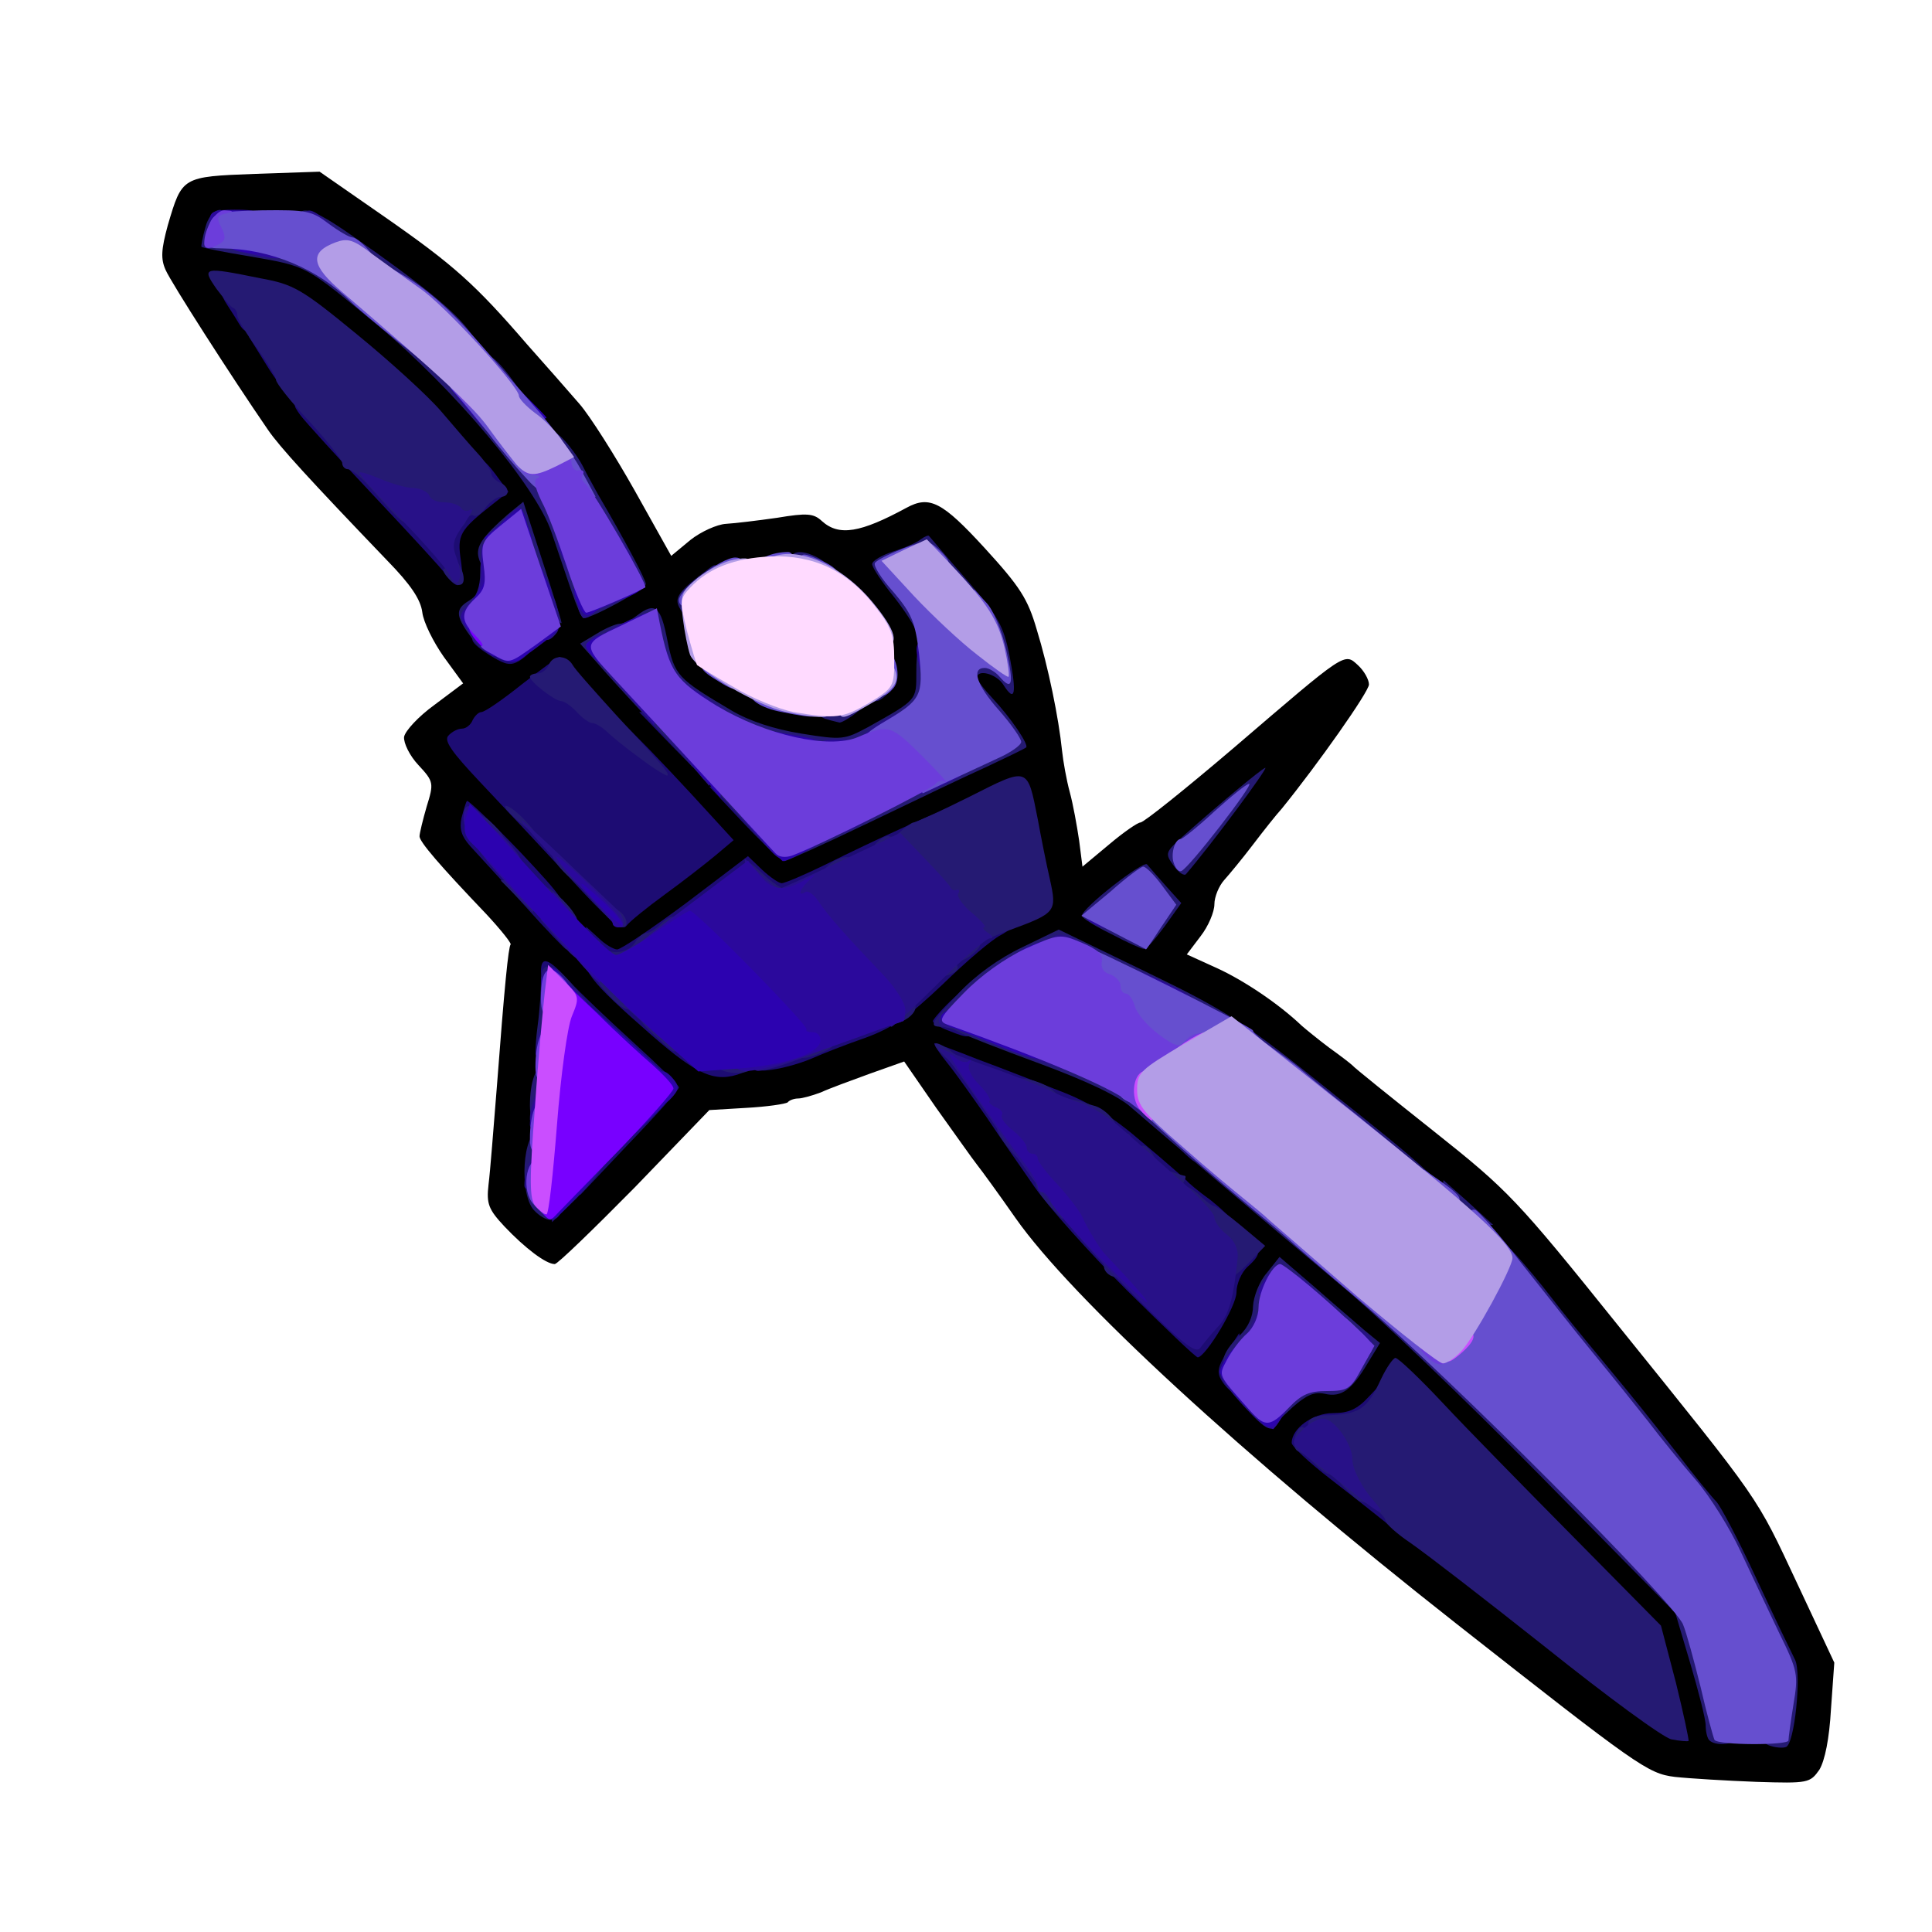 <?xml version="1.0" encoding="utf-8"?>
<!DOCTYPE svg PUBLIC "-//W3C//DTD SVG 1.0//EN" "http://www.w3.org/TR/2001/REC-SVG-20010904/DTD/svg10.dtd">
<svg version="1.0" xmlns="http://www.w3.org/2000/svg" width="50px" height="50px" viewBox="0 0 350 350" preserveAspectRatio="xMidYMid meet">
 <g fill="#000000">
  <path d="M303.4 321.9 c-4.9 -0.6 -6.8 -2 -39.5 -27.7 -38.8 -30.5 -69.7 -59 -79.9 -73.5 -3 -4.3 -6.2 -8.7 -7 -9.7 -0.8 -1 -4.1 -5.7 -7.4 -10.3 l-5.8 -8.4 -6.2 2.2 c-3.3 1.2 -7.4 2.7 -8.9 3.4 -1.6 0.6 -3.4 1.1 -4.1 1.1 -0.7 0 -1.6 0.3 -1.9 0.7 -0.4 0.3 -3.8 0.8 -7.5 1 l-6.7 0.4 -13.5 14 c-7.5 7.6 -14 13.9 -14.5 13.9 -1.6 0 -5.4 -2.9 -9.1 -6.8 -2.9 -3.1 -3.3 -4.1 -2.9 -7.6 0.3 -2.3 0.9 -10.2 1.5 -17.6 1.4 -18.5 2.1 -25.4 2.5 -25.9 0.2 -0.2 -1.8 -2.7 -4.4 -5.5 -8.5 -8.9 -12.1 -13.1 -12.1 -14.1 0 -0.5 0.6 -3 1.3 -5.4 1.3 -4.2 1.3 -4.5 -1.5 -7.5 -1.6 -1.7 -2.7 -4 -2.6 -5.1 0.2 -1.1 2.6 -3.7 5.5 -5.8 l5.2 -3.9 -3.5 -4.8 c-1.9 -2.7 -3.7 -6.3 -3.9 -8.1 -0.3 -2.3 -2.1 -5 -6.3 -9.3 -14 -14.6 -19.6 -20.7 -21.7 -23.8 -6.6 -9.6 -17.5 -26.6 -18.5 -28.9 -0.9 -2 -0.8 -3.7 0.4 -8.1 2.6 -8.8 2.5 -8.8 15.8 -9.3 l11.7 -0.4 11.8 8.2 c12.5 8.7 16.4 12.2 25.8 23.1 3.3 3.7 7.6 8.6 9.5 10.8 1.9 2.2 6.4 9.3 10 15.7 l6.6 11.8 3.5 -2.9 c1.9 -1.5 4.8 -2.8 6.4 -2.9 1.7 -0.1 5.8 -0.6 9.3 -1.1 5.4 -0.9 6.6 -0.8 8.1 0.6 3.1 2.8 7 2.1 15.3 -2.4 4.2 -2.3 6.5 -1.1 14.2 7.3 6.4 7 7.8 9.2 9.4 14.7 2.1 6.8 4 16.1 4.6 22 0.2 1.9 0.8 5.3 1.4 7.5 0.6 2.2 1.3 6.1 1.7 8.8 l0.6 4.7 4.8 -4 c2.6 -2.2 5.2 -4 5.7 -4 0.6 0 8.2 -6.1 17 -13.6 20.3 -17.4 19.9 -17.2 22.4 -14.9 1.1 1 2 2.6 2 3.5 0 1.3 -9.3 14.5 -15.8 22.5 -1 1.1 -3.3 4 -5.2 6.5 -1.9 2.5 -4.3 5.4 -5.2 6.4 -1 1.1 -1.8 3.1 -1.8 4.4 0 1.4 -1.1 4 -2.5 5.8 l-2.5 3.3 5.5 2.5 c4.8 2.2 11.1 6.4 15.3 10.4 0.8 0.7 3 2.5 5 4 2.1 1.5 3.9 2.9 4.2 3.2 0.3 0.4 6.9 5.7 14.7 11.9 13.6 10.8 15.1 12.4 33.5 35.3 26.1 32.4 24.8 30.5 32.4 46.7 l6.7 14.3 -0.6 8.4 c-0.3 5.4 -1.1 9.3 -2.1 11 -1.7 2.4 -2 2.5 -11.4 2.2 -5.3 -0.2 -12 -0.6 -14.8 -0.9z m18.8 -13.1 c0.3 -2.4 0.1 -5 -0.4 -5.8 -0.4 -0.8 -3.4 -7.1 -6.6 -14 -3.2 -6.9 -6.5 -13.2 -7.3 -14 -0.8 -0.8 -3.9 -4.6 -6.9 -8.5 -6.3 -8 -6.9 -8.8 -14.1 -17.5 -3 -3.6 -7 -8.5 -8.9 -11 -1.9 -2.5 -3.7 -4.7 -4 -5 -0.3 -0.3 -2.5 -2.9 -4.9 -5.8 -2.5 -3 -7 -7.2 -10 -9.5 -3.1 -2.2 -5.8 -4.4 -6.1 -4.7 -0.3 -0.4 -3.4 -3.1 -7 -5.9 -3.6 -2.8 -7.2 -5.7 -8 -6.4 -14.9 -12 -18.7 -14.5 -31.7 -20.8 l-14.2 -7 -4.9 2.1 c-5.7 2.5 -12.4 8.7 -10.1 9.4 13.6 4.5 27.9 10.7 30.8 13.2 5.3 4.6 25.2 21.5 38.2 32.4 6.3 5.2 22.4 20.6 35.9 34.3 l24.5 24.9 2.7 9.1 c1.5 5.1 2.8 10.1 2.8 11.3 0 2.9 0.8 3.4 5.6 3.4 l4.2 0 0.4 -4.2z m-22.3 -3.6 c-0.4 -2.1 -1.2 -4.8 -1.6 -5.9 -1 -2.6 -45.3 -47.9 -45.3 -46.4 0 0.7 -1.1 2.3 -2.5 3.6 -1.8 1.8 -3.5 2.5 -6.5 2.5 -5.6 0 -5.2 1.8 1.6 7.1 3.1 2.4 6.8 5.4 8.3 6.6 1.4 1.2 8.9 7.1 16.6 13.1 7.7 6 17.4 13.7 21.5 17 4.1 3.3 7.8 6.1 8.1 6.1 0.4 0.1 0.3 -1.6 -0.2 -3.7z m-66.4 -55.2 c0.3 -0.6 2.4 -1 4.5 -1 2.9 0 4.2 -0.5 5 -1.9 1.4 -2.7 0.6 -4 -5.3 -8.8 -5.7 -4.6 -7.7 -4.4 -7.7 1 0 2 -1 4.1 -2.7 5.9 l-2.7 2.8 2.4 2.5 c2.3 2.4 4.8 2.2 6.5 -0.5z m-12.5 -18.7 c0 -1.6 0.5 -3.4 1.1 -4 1 -1 0.6 -1.4 -8.7 -9.3 -1.6 -1.3 -5.9 -5.1 -9.6 -8.3 -6.3 -5.4 -19.5 -12.3 -21.9 -11.5 -0.6 0.2 0.4 2.3 2.1 4.6 1.7 2.3 4.8 6.8 7 10 2.2 3.1 8.7 10.5 14.6 16.4 l10.7 10.6 2.3 -2.8 c1.3 -1.5 2.4 -4.1 2.4 -5.7z m-106.4 -36.7 c-1.7 -1.6 -5.5 -5.1 -8.3 -7.8 -2.9 -2.8 -5.3 -4.8 -5.3 -4.7 -1.2 10.6 -2.7 32.6 -2.3 33.3 0.4 0.5 4.8 -3.3 9.8 -8.5 l9.3 -9.4 -3.2 -2.9z m23.5 -4.1 c1.7 -0.3 4.5 -1.1 6.2 -1.9 1.8 -0.7 6 -2.4 9.4 -3.6 5.1 -1.8 7.9 -3.8 14.4 -10.1 5.6 -5.3 9.8 -8.4 13.5 -10 5.4 -2.1 5.4 -2.2 4.9 -5.8 -0.9 -5.2 -2.8 -14.1 -3 -14.1 -0.4 0 -27.6 12.9 -32.8 15.6 -5.2 2.6 -12.5 3.2 -14.5 1.2 -0.8 -0.8 -3.4 0.6 -10.5 6 -5.2 3.9 -10.7 7.2 -12.2 7.4 -2.6 0.3 -2.2 0.8 6.6 8.4 9.9 8.6 9.1 8.3 18 6.9z m69.6 -25.1 c0.9 -2.4 -1 -3.4 -3.2 -1.8 -1.7 1.3 -1.8 1.6 -0.5 2.4 2.1 1.4 3 1.2 3.7 -0.6z m-81.9 -13.9 c-0.4 -1.7 -23.8 -26.5 -25 -26.5 -0.5 0 -2.9 1.6 -5.2 3.5 -2.4 1.9 -4.7 3.5 -5.2 3.5 -0.5 0 -1.4 0.8 -2 1.8 -1.2 1.9 -1.9 1 16.6 21.1 l7.3 7.9 6.9 -5 c3.8 -2.8 6.8 -5.6 6.6 -6.3z m30 -6.1 c6.4 -3.1 14.5 -6.9 18 -8.5 3.4 -1.6 6.2 -3.2 6.2 -3.5 0 -0.3 -1.3 -1.9 -3 -3.7 -2.2 -2.4 -3 -4.2 -3 -6.9 0 -3.4 0.3 -3.8 2.5 -3.8 4.1 0 3 -2.9 -3.8 -10.3 -4.6 -5 -6.6 -6.5 -7.6 -5.8 -1.2 0.8 -0.9 1.5 1.2 4.1 2.5 2.9 2.7 3.8 2.7 12.8 0 8.9 -0.2 9.8 -2.2 11.1 -10.4 6.5 -12.7 7 -24.7 5 -6.8 -1.1 -11.4 -3.1 -18.8 -8.1 -3.5 -2.4 -4.4 -3.6 -4.9 -6.9 -0.7 -4.2 -2.2 -5.6 -4.9 -4.5 -2 0.7 -1 2.6 4.6 8.6 2.3 2.5 8.7 9.3 14.2 15.3 5.5 5.9 10.4 10.7 10.8 10.7 0.5 0 6.2 -2.5 12.7 -5.6z m-3.1 -19.5 c0.6 -0.6 2.2 -1.7 3.5 -2.3 3.8 -1.9 3.5 -5.9 -0.7 -11.1 -5.4 -6.6 -9.7 -8.9 -15.9 -8.6 -5.9 0.2 -12.6 4 -12.6 7 0 4.4 2.1 7.1 8.2 10.7 7.9 4.7 15.3 6.5 17.5 4.3z m-57.8 -12 l2.9 -2.1 -2.4 -6.7 c-1.3 -3.6 -2.4 -6.8 -2.4 -7 0 -0.2 -0.7 0.2 -1.5 0.9 -1 0.8 -1.5 3.1 -1.5 6.5 0 3.4 -0.5 5.5 -1.2 5.8 -0.9 0.3 -0.8 1 0.6 2.6 2.3 2.6 2 2.6 5.5 0z m15.5 -8.2 c1.7 -1.2 1.6 -1.6 -1.1 -6.3 -1.6 -2.7 -3.2 -5.6 -3.6 -6.4 -3 -6.4 -24.6 -32.5 -30.3 -36.6 -1.5 -1.1 -3.8 -2.8 -5.3 -4 -1.4 -1.1 -5.6 -4.1 -9.3 -6.7 -6.3 -4.5 -7 -4.7 -13.4 -4.7 -8.4 0 -7.3 1.3 2.6 2.9 4.1 0.6 8.4 1.8 9.5 2.5 8.2 5.4 23.4 19.6 31.6 29.3 9.8 11.7 9.7 11.5 15.3 28.1 1.2 3.6 1.5 3.7 4 1.9z m-26.6 -15.3 l2.6 -2.1 -2.6 -2.9 c-1.5 -1.6 -4.5 -5.1 -6.9 -7.9 -5.4 -6.4 -26.5 -23.5 -29 -23.5 -1 0 -1.9 0.2 -1.9 0.5 0 2.3 14.5 21.5 22.9 30.5 9.1 9.6 10.6 10.9 11.4 9.3 0.5 -1 2.1 -2.8 3.5 -3.9z"/>
 </g>
 <g fill="#1d0c73">
  <path d="M257.5 280.9 c-2.2 -1.6 -5.2 -4 -6.6 -5.2 -1.5 -1.2 -5.9 -4.7 -9.8 -7.7 -3.9 -3 -7.1 -6 -7.1 -6.6 0 -2.6 3.8 -5.4 7.5 -5.4 2.8 0 4.4 -0.7 6.5 -3 3.5 -3.8 4 -3.7 4 0.1 0 4 -1.7 5.6 -7.3 6.4 -4.2 0.7 -4.5 0.9 -3.4 2.6 0.6 1 1.7 1.9 2.4 1.9 0.7 0 1.3 0.3 1.3 0.8 0 0.4 2.1 2.1 4.5 3.7 3.5 2.3 4.5 3.6 4.5 5.8 0 2.4 0.3 2.7 3.5 2.7 3.7 0 4.9 1.3 4.3 4.9 -0.3 1.9 -0.5 1.8 -4.3 -1z"/>
  <path d="M221.3 250.1 c-0.9 -1.5 -0.7 -2.5 1 -5.2 l2.2 -3.4 0.3 2.9 c0.4 3.3 -0.5 7.6 -1.6 7.6 -0.4 0 -1.2 -0.8 -1.9 -1.9z"/>
  <path d="M204.2 233.8 c-6.8 -6.8 -14.3 -15.2 -16.8 -18.8 -2.5 -3.6 -6.4 -9.2 -8.6 -12.5 -2.3 -3.3 -5.4 -7.7 -7 -9.7 -1.7 -2.1 -2.8 -3.8 -2.5 -3.8 0.2 0 3.8 1.3 7.8 2.9 4.1 1.5 10.7 4.1 14.8 5.7 5.3 2 9.7 4.7 15 9.3 4.2 3.5 7.8 6.7 8.1 7 0.3 0.4 2.2 2 4.3 3.5 2 1.6 3.7 3.2 3.7 3.7 0 1.6 -6.5 0.9 -8.2 -0.8 -0.8 -1 -3.5 -3.4 -5.9 -5.3 -2.4 -1.9 -6 -5.2 -8.1 -7.2 -2.1 -2 -6 -4.4 -8.8 -5.3 -2.7 -0.9 -5 -2.1 -5 -2.6 0 -0.5 -1.1 -0.9 -2.4 -0.9 -2.2 0 -2.3 0.2 -1.3 2.5 0.7 1.4 1.5 2.5 2 2.5 0.4 0 0.7 0.6 0.7 1.4 0 0.8 0.7 1.6 1.5 2 0.8 0.3 1.5 1.2 1.5 2.1 0 0.8 0.5 1.5 1 1.5 0.6 0 1 0.9 1 2 0 1.1 0.5 2 1.1 2 1.7 0 4.8 4.3 4.9 6.6 0 1.6 0.8 2.3 3 2.8 1.7 0.3 3 1.2 3 2 0 0.7 0.9 1.6 2 1.9 1.1 0.3 2 1.2 2 2.1 0 0.9 0.7 1.6 1.5 1.6 0.8 0 1.5 0.6 1.5 1.4 0 0.7 0.9 1.6 2.1 1.9 1.1 0.3 2.3 1.4 2.6 2.5 0.4 1.8 0.6 1.8 2.9 -0.5 1.3 -1.3 2.4 -3.5 2.4 -4.9 0 -4.2 1.8 -6.4 5 -6.4 3.5 0 3.8 1 1 3.5 -1.1 1 -2 3.1 -2 4.6 0 2.5 -5.5 11.6 -7 11.8 -0.3 0.1 -6 -5.4 -12.8 -12.1z"/>
  <path d="M105 213.1 c0 -3.6 4 -9.1 6.6 -9.1 0.6 0 1.4 -0.9 1.7 -2 0.3 -1.1 1.2 -2 2.1 -2 2.2 0 2 -2.3 -0.4 -4.5 -1.1 -1 -2 -2.9 -2 -4.2 0 -1.8 -0.5 -2.3 -2.6 -2.3 -3.4 0 -8.4 -5.1 -8.4 -8.5 0 -1.8 -0.5 -2.5 -2 -2.5 -1.3 0 -2 -0.7 -2 -2 0 -2.9 1.3 -2.5 5.2 1.8 1.8 2 7.1 7 11.6 11.1 4.5 4.1 8.2 7.7 8.2 8.1 0 0.4 -4 4.9 -9 10.1 l-8.9 9.4 -0.1 -3.4z"/>
  <path d="M213.4 207.7 l-2.9 -3.2 3 2.5 c1.7 1.4 3.2 2.6 3.4 2.8 0.2 0.1 0.2 0.4 -0.1 0.7 -0.2 0.3 -1.8 -1 -3.4 -2.8z"/>
  <path d="M118 187.5 c-11.4 -10 -12.7 -11.7 -12.2 -16.1 l0.4 -3.5 2.2 2 c1.2 1.2 2.8 2.1 3.4 2.1 0.7 0 6.3 -3.8 12.5 -8.4 l11.2 -8.5 2.6 2.5 c1.4 1.3 3 2.4 3.5 2.4 0.6 0 4.1 -1.5 8 -3.4 8.6 -4.3 20.3 -9.6 20.9 -9.6 0.3 0 0.5 1.1 0.5 2.5 0 1.8 -0.5 2.5 -1.9 2.5 -1.1 0 -2.1 0.4 -2.3 0.9 -0.1 0.4 -5.2 3.1 -11.1 6 -11.3 5.3 -18.7 6.8 -18.7 3.6 0 -0.8 -0.3 -1.5 -0.7 -1.5 -0.7 0.1 -10.8 7.2 -14 10 -0.7 0.5 -1.9 1 -2.8 1 -0.8 0 -1.5 0.7 -1.5 1.5 0 0.8 -1.1 1.7 -2.5 2.1 -2.7 0.7 -3.5 3.4 -1.1 3.4 2.3 0 6.6 4.5 6.6 6.9 0 1.7 0.6 2.1 2.9 2.1 1.6 0 3.4 0.7 4.1 1.5 0.7 0.8 2.8 1.5 4.6 1.5 3.6 0 4.8 2.3 1.8 3.4 -4.8 1.8 -7.9 0.5 -16.4 -6.9z"/>
  <path d="M137 192.3 c0 -1.4 1.1 -2.3 3.9 -3.1 2.1 -0.7 4.6 -1.2 5.5 -1.2 0.9 0 1.6 -0.4 1.6 -0.8 0 -0.5 3.2 -2 7 -3.3 3.9 -1.3 7 -2.7 7 -3.1 0 -1.1 8.9 -9.8 10 -9.8 0.5 0 1.1 -0.9 1.5 -1.9 0.3 -1 1.6 -2.2 2.8 -2.5 3.4 -0.9 7.7 -0.7 7.7 0.4 0 0.5 -1.2 1.6 -2.7 2.4 -1.6 0.8 -6.3 4.8 -10.5 8.9 -6.2 5.9 -9.1 7.9 -14 9.7 -3.5 1.2 -7.8 2.9 -9.6 3.7 -1.8 0.8 -4.9 1.7 -6.8 2 -2.9 0.5 -3.4 0.3 -3.4 -1.4z"/>
  <path d="M171.8 186.7 c-1.6 -0.6 -2.8 -1.4 -2.8 -1.7 0 -0.3 1.8 -2.4 4.1 -4.5 2.2 -2.2 3.7 -3.2 3.4 -2.2 -0.4 0.9 -1.1 1.7 -1.6 1.7 -0.5 0 -0.9 0.7 -0.9 1.5 0 0.8 0.5 1.5 1 1.5 0.6 0 1 1.1 1 2.5 0 2.7 -0.2 2.8 -4.2 1.2z"/>
  <path d="M94.9 163.9 c-4.1 -4.5 -8.4 -9.2 -9.7 -10.6 -1.6 -1.8 -2 -3.1 -1.6 -5.1 0.4 -1.5 0.8 -2.9 1 -3.1 0.2 -0.2 4.4 3.8 9.4 9 8.3 8.8 8.9 9.7 9 13.7 0 2.3 -0.2 4.2 -0.4 4.2 -0.2 0 -3.7 -3.6 -7.7 -8.1z"/>
  <path d="M103 158.8 c-5.2 -5.6 -12.5 -13.4 -16.2 -17.3 -4.9 -5.2 -6.4 -7.3 -5.6 -8.2 0.6 -0.7 1.7 -1.3 2.5 -1.3 0.7 0 1.6 -0.7 1.9 -1.5 0.4 -0.8 1.1 -1.5 1.6 -1.5 0.6 0 3.8 -2.2 7.3 -5 3.5 -2.7 6.6 -5 6.9 -5 0.3 0 0.6 0.9 0.6 2 0 1.2 0.9 2.4 2.3 2.9 2.6 1 9.8 7.9 20.9 19.9 l7.7 8.4 -3.2 2.7 c-1.8 1.5 -5.9 4.7 -9.2 7.1 -3.3 2.4 -6.5 5 -7 5.7 -0.8 1.1 -3.1 -0.8 -10.5 -8.9z"/>
  <path d="M134.4 148.8 l-5.9 -6.3 2.8 -0.3 c3.8 -0.5 6.7 2.3 6.7 6.1 0 1.7 0.7 3.9 1.7 4.9 0.9 1 1.4 1.8 1.1 1.8 -0.3 0 -3.2 -2.8 -6.4 -6.2z"/>
  <path d="M121.6 135 l-5.8 -6 3.6 0 c2.5 0 3.6 0.4 3.6 1.5 0 0.8 0.7 1.5 1.5 1.5 1 0 1.5 1 1.5 3.3 0 1.8 0.5 3.8 1.2 4.5 0.7 0.7 1 1.2 0.7 1.2 -0.3 0 -3.1 -2.7 -6.3 -6z"/>
  <path d="M89.2 119 c-4.4 -2.7 -4.8 -4 -1.3 -4 3 0 8.1 1.8 8.1 2.9 0 0.3 -0.8 1.1 -1.9 1.8 -1.5 0.9 -2.4 0.8 -4.9 -0.7z"/>
  <path d="M80.8 104.1 c-0.7 -1 -6.6 -7.4 -13.1 -14.3 -6.4 -6.8 -12.4 -13.4 -13.3 -14.6 -1.5 -2.1 -1.4 -2.2 1.3 -2.2 3 0 9.3 5.3 9.3 7.8 0 0.7 0.5 1.2 1 1.2 1 0 5.2 4 6.8 6.5 0.4 0.5 1.9 2.1 3.4 3.4 l2.8 2.4 2.4 -2.6 c1.4 -1.5 3 -2.7 3.6 -2.7 0.5 0 1 -1.3 1 -3 0 -3.8 1 -3.8 3.9 0.1 l2.2 3 -2.8 2.2 c-6.1 4.8 -6.5 5.6 -5.8 10.3 0.7 4.7 -0.4 5.8 -2.7 2.5z"/>
  <path d="M48.2 66 l-3.1 -5 2.9 0 c2 0 3 0.5 3 1.5 0 0.8 0.5 1.5 1 1.5 0.6 0 1 1.6 1 3.5 0 1.9 -0.4 3.5 -0.9 3.5 -0.4 0 -2.2 -2.2 -3.9 -5z"/>
  <path d="M43.4 58.8 c-0.4 -0.7 -1.4 -2.3 -2.2 -3.5 -1.4 -2.2 -1.3 -2.3 1.7 -2.3 2.9 0 3.1 0.2 3.1 3.5 0 3.5 -1.2 4.6 -2.6 2.3z"/>
 </g>
 <g fill="#251a73">
  <path d="M320.8 316.3 c-2 -0.5 -2.4 -2.9 -0.6 -3.5 0.7 -0.3 1.1 -2.5 1.2 -5.4 0 -4 -1.2 -7.3 -6.2 -17.6 -3.4 -7 -6.2 -13.1 -6.2 -13.5 0 -0.5 -0.9 -1.5 -2 -2.3 -1.1 -0.8 -2 -2.2 -2 -3.2 0 -1 -0.7 -1.8 -1.5 -1.8 -0.8 0 -3 -2.1 -4.9 -4.7 -2 -2.7 -4 -5.3 -4.6 -6 -0.5 -0.7 -1 -1.9 -1 -2.8 0 -0.8 -0.6 -1.5 -1.4 -1.5 -2 0 -7.6 -7.3 -7.6 -9.9 0 -1.4 -0.6 -2.1 -1.9 -2.1 -1.1 0 -3.2 -1.8 -5 -4.2 -1.7 -2.4 -3.5 -4.8 -4.1 -5.5 -0.5 -0.7 -1 -2.7 -1 -4.5 l0 -3.3 2.8 3 c1.5 1.7 4.3 5 6.2 7.5 1.9 2.5 5.9 7.4 8.9 11 7.2 8.7 7.8 9.5 14.1 17.5 3 3.9 6.1 7.7 6.9 8.5 0.8 0.8 4.1 7.1 7.3 14 3.2 6.9 6.4 13.5 7 14.7 1.2 2.5 -0.1 15.5 -1.7 15.8 -0.5 0.2 -1.8 0.1 -2.7 -0.2z"/>
  <path d="M302.8 315.1 c-1.5 -0.3 -11.7 -7.8 -22.7 -16.6 -11.1 -8.8 -22.1 -17.3 -24.6 -19 -2.4 -1.6 -4.5 -3.5 -4.5 -4 0 -1 -3.4 -3.5 -4.5 -3.5 -0.3 0 -1.6 -1.1 -2.9 -2.5 -1.3 -1.4 -2.6 -2.5 -3 -2.5 -0.3 0 -1.4 -0.8 -2.5 -1.9 -1 -1 -2.3 -2 -2.9 -2.2 -0.7 -0.2 -0.9 -1.4 -0.6 -2.6 0.4 -1.3 1 -2 1.5 -1.7 0.5 0.3 0.9 -0.1 0.9 -0.8 0 -0.7 1.2 -1.3 2.8 -1.4 6.5 -0.1 7.8 -1 10.4 -6.6 1 -2.1 2.2 -3.8 2.6 -3.8 0.5 0 4.4 3.7 8.7 8.3 4.2 4.5 14.9 15.4 23.6 24.2 l15.8 16 2.7 10.3 c1.4 5.7 2.4 10.4 2.3 10.6 -0.2 0.1 -1.6 0 -3.1 -0.3z"/>
  <path d="M309.7 315.3 c-0.4 -0.3 -0.7 -1.6 -0.7 -2.7 0 -1.2 -1.3 -6.2 -2.8 -11.3 l-2.7 -9.1 -24.5 -24.9 c-13.5 -13.7 -29.6 -29.1 -35.9 -34.3 -13 -10.9 -32.9 -27.8 -38.2 -32.4 -2.2 -2 -8.1 -4.8 -16.5 -7.9 -7.1 -2.6 -13.7 -5.2 -14.6 -5.7 -1 -0.6 -2.5 -1 -3.3 -1 -2.3 0 -1.9 -0.7 3.3 -6.2 2.9 -3.1 7.2 -6.2 11.4 -8.2 l6.6 -3.2 15.9 7.7 c14.7 7.1 18 9.3 33.3 21.6 0.8 0.7 4.3 3.4 7.6 6.1 3.4 2.7 7.2 5.9 8.5 7.1 l2.3 2.1 -3.7 0 c-2.3 0 -4 -0.5 -4.3 -1.4 -0.3 -0.8 -1.4 -1.6 -2.5 -1.9 -1 -0.3 -1.9 -1.2 -1.9 -2.1 0 -0.9 -0.8 -1.6 -2 -1.6 -1.1 0 -2.5 -0.9 -3.2 -2 -0.7 -1.1 -1.7 -2 -2.3 -2 -0.6 0 -1.7 -0.9 -2.5 -2 -0.8 -1.1 -2 -2 -2.7 -2 -0.7 0 -1.3 -0.9 -1.3 -2 0 -1.4 -0.7 -2 -2.2 -2 -2.8 -0.1 -6.8 -3.3 -6.8 -5.4 0 -0.9 -0.8 -1.6 -2 -1.6 -2.4 0 -9 -3.1 -9 -4.2 0 -0.4 -0.7 -0.8 -1.5 -0.8 -0.9 0 -5.3 -1.8 -10 -4 -4.7 -2.2 -9.2 -4 -10 -4 -2.6 0 -8.8 3.6 -11.8 6.8 l-2.9 3 3.6 1.2 c2 0.6 3.6 1.6 3.6 2.1 0 0.5 0.9 0.9 1.9 0.9 2.7 0 16.5 5 16.9 6.1 0.2 0.5 1 0.9 1.8 0.9 0.8 0 1.7 0.7 2 1.5 0.4 0.8 1.2 1.5 1.9 1.5 1.6 0 4.5 3.3 4.5 5.3 0 1 1 1.7 2.8 1.9 1.6 0.2 3.1 1.2 3.7 2.6 0.5 1.2 1.6 2.2 2.3 2.2 1.8 0 4.2 2.5 4.2 4.4 0 1 0.9 1.6 2.4 1.6 1.4 0 3.3 1.1 4.4 2.5 1.1 1.4 2.3 2.5 2.7 2.5 1.4 0 3.5 2.9 3.5 4.9 0 1.7 0.6 2.1 3 2.1 2.7 0 3 0.3 3 2.9 0 2.7 0.3 3 3.8 3.3 3 0.2 3.8 0.7 4 2.6 0.3 1.6 1 2.2 2.8 2.2 1.9 0 2.4 0.5 2.4 2.7 0 3.7 4.6 8.3 8.2 8.3 1.7 0 2.8 0.5 2.8 1.4 0 0.7 0.9 1.6 2 1.9 1.1 0.3 2 1.2 2 2.1 0 0.9 0.6 1.6 1.3 1.6 1.1 0 31.4 30 33 32.6 0.7 1.3 6.7 24 6.7 25.5 0 1 -3.3 1.2 -4.3 0.2z"/>
  <path d="M231 254.6 c0 -4.3 1.6 -5.6 6.5 -5.6 3.5 0 4.4 -0.4 5.3 -2.6 1 -2 0.9 -2.8 -0.2 -4 -0.8 -0.8 -1.9 -1.4 -2.4 -1.4 -1.4 0 -4.2 -3.5 -4.2 -5.3 0 -2.2 -3.6 -2.2 -4.4 -0.1 -0.3 0.9 -0.6 2.6 -0.6 3.9 0 3.2 -4.6 8.5 -7.5 8.5 -2.9 0 -2.4 -2.8 1.1 -6.1 1.5 -1.4 2.4 -3.4 2.4 -5.3 0.1 -1.7 1.1 -4.4 2.5 -6 l2.3 -2.9 6.4 5.5 c3.4 3 7.5 6.5 9 7.8 l2.8 2.3 -2.2 3.6 c-2.9 4.9 -4.8 6.3 -7.8 5.6 -1.9 -0.4 -3.3 0.2 -5.8 2.4 l-3.2 3 0 -3.3z"/>
  <path d="M201.8 231.3 c-1 -0.2 -1.8 -1.1 -1.8 -1.8 0 -0.7 -0.6 -1.6 -1.2 -1.8 -0.7 -0.3 0.2 -0.6 2 -0.6 2.8 -0.1 3.2 0.2 3.2 2.4 0 1.4 -0.1 2.4 -0.2 2.4 -0.2 -0.1 -1.1 -0.3 -2 -0.6z"/>
  <path d="M221 230.2 c0 -1.1 -0.9 -2.7 -2 -3.7 -1.1 -1 -2 -2.9 -2 -4.2 0 -1.4 -0.6 -2.3 -1.5 -2.3 -0.8 0 -1.5 -0.7 -1.5 -1.5 0 -0.8 -0.7 -1.5 -1.5 -1.5 -0.9 0 -1.5 -1 -1.5 -2.6 0 -2 0.4 -2.5 1.6 -2 0.9 0.3 1.8 0.6 2 0.6 0.3 0 0.2 0.5 -0.1 1 -0.3 0.6 -0.2 1 0.4 1 0.5 0 1.7 0.8 2.7 1.8 1 0.9 2 1.7 2.4 1.7 0.3 0 2.5 1.6 4.9 3.6 l4.3 3.6 -3 3.1 c-3.5 3.6 -5.2 4 -5.2 1.4z"/>
  <path d="M262.1 220.6 c-0.7 -0.8 -1.1 -2.7 -0.9 -4.2 l0.3 -2.6 4.5 4 4.5 4.1 -3.6 0.1 c-2 0 -4.2 -0.6 -4.8 -1.4z"/>
  <path d="M96.7 219.2 c-2.7 -3 -2 -14.2 0.9 -14.2 1 0 1.4 1.4 1.4 4.7 0 2.9 0.6 5.3 1.6 6.4 1.8 2 1.3 4.9 -0.9 4.9 -0.8 0 -2.1 -0.8 -3 -1.8z"/>
  <path d="M190.4 218.7 c-3.4 -3.7 -3.7 -5.7 -0.8 -5.7 2.8 0 3.7 1.6 3.2 5.4 l-0.3 2.5 -2.1 -2.2z"/>
  <path d="M204 207.8 c0.1 -2.8 0.2 -3 1.1 -1.5 0.6 0.9 1.4 1.5 1.8 1.3 0.4 -0.3 1.2 0.4 1.9 1.5 1.1 1.7 0.9 1.9 -1.8 1.9 -2.7 0 -3 -0.3 -3 -3.2z"/>
  <path d="M182.9 208.2 c-2.9 -3.4 -3.1 -5.2 -0.4 -5.2 2.2 0 2.5 0.4 2.5 3.5 0 4 -0.1 4.1 -2.1 1.7z"/>
  <path d="M197 204 c0 -0.5 -0.9 -1 -2 -1 -1.1 0 -2 -0.7 -2 -1.5 0 -1 -1 -1.5 -2.7 -1.5 -4.8 0 -7.3 -1.1 -7.3 -3.1 0 -1.6 0.5 -1.8 3.1 -1.4 1.7 0.3 3.8 1.2 4.6 2 0.8 0.8 2.1 1.6 2.9 1.6 0.8 0.1 1.7 0.3 2.2 0.4 0.4 0.2 1.6 0.6 2.7 0.9 1.2 0.4 2.6 1.6 3.3 2.7 1.1 1.7 0.9 1.9 -1.8 1.9 -1.6 0 -3 -0.4 -3 -1z"/>
  <path d="M96 200.3 c0 -4.3 1.1 -7.3 2.6 -7.3 1 0 1.4 1.4 1.4 5 0 4.3 -0.3 5 -2 5 -1.5 0 -2 -0.7 -2 -2.7z"/>
  <path d="M131.8 194.2 c-3.4 -0.7 -2 -3.2 1.7 -3.2 2.3 0 3.5 0.5 3.5 1.4 0 1.5 -2.5 2.4 -5.2 1.8z"/>
  <path d="M170.6 190.9 c-1.1 -1 -1.5 -1.9 -1 -1.9 1.2 0.1 4.4 2.5 4.4 3.4 0 1.1 -1.5 0.5 -3.4 -1.5z"/>
  <path d="M144 190 c0 -1.6 0.7 -2 3.5 -2 3.7 0 4.6 1.3 1.8 2.5 -3.8 1.7 -5.3 1.5 -5.3 -0.5z"/>
  <path d="M97.4 185.8 c0.4 -2.9 0.6 -6.5 0.6 -8 -0.1 -3.8 2.2 -3.6 5.6 0.5 l2.7 3.2 -2.6 0.3 c-2.5 0.3 -2.7 0.7 -2.7 4.8 0 3.8 -0.3 4.4 -2.1 4.4 -2 0 -2.1 -0.4 -1.5 -5.2z"/>
  <path d="M119.3 188.2 c-4.1 -3.6 -4.1 -4.2 -0.3 -4.2 3.3 0 4.4 1.5 3.8 5 -0.3 2.1 -0.4 2.1 -3.5 -0.8z"/>
  <path d="M161 183.5 c0 -2 0.5 -2.5 2.5 -2.5 3.5 0 3 2.9 -0.7 4.3 -1.4 0.5 -1.8 0.1 -1.8 -1.8z"/>
  <path d="M110.3 180.3 c-2.5 -2.8 -2.5 -2.8 -0.3 -3.1 3.4 -0.5 5 0.5 5 3.3 0 3.2 -1.5 3.2 -4.7 -0.2z"/>
  <path d="M170 174.9 c0 -1.2 0.9 -2.9 2 -3.9 2 -1.7 2 -1.7 -0.1 -3.6 -1.1 -1 -3.7 -4 -5.6 -6.7 -2.4 -3.2 -4.5 -5 -6.5 -5.4 -2.7 -0.5 -2.8 -0.7 -1.2 -2.4 0.9 -1 2 -1.6 2.5 -1.4 0.4 0.3 1.4 -0.2 2.2 -1 0.9 -0.8 1.9 -1.5 2.2 -1.5 0.4 0 5 -2.1 10.2 -4.7 10.7 -5.4 10.4 -5.5 12.3 4.1 0.6 3.3 1.6 8.3 2.2 10.9 1.3 5.9 1.1 6.1 -7.3 9.2 -3.5 1.3 -6 2.4 -5.6 2.4 1.2 0.1 -2 3.1 -3.3 3.1 -0.6 0 -0.9 0.4 -0.6 0.9 0.3 0.5 -0.1 1.2 -1 1.5 -2.3 0.9 -2.4 0.8 -2.4 -1.5z"/>
  <path d="M108 172.8 c0.1 -2.7 0.3 -3 1 -1.6 1.2 2 5 1.6 6.2 -0.7 0.5 -0.8 1.4 -1.5 1.9 -1.5 0.6 0 1.7 -0.7 2.5 -1.5 2.2 -2.2 3.4 -1.8 3.4 1 0 1.5 -0.6 2.5 -1.4 2.5 -0.8 0 -1.6 0.7 -2 1.5 -0.3 0.8 -1.5 1.5 -2.6 1.5 -1.1 0 -2 0.5 -2 1 0 0.6 -1.6 1 -3.5 1 -3.3 0 -3.5 -0.2 -3.5 -3.2z"/>
  <path d="M201.3 169.2 c-2.9 -1.4 -5.3 -2.9 -5.3 -3.3 0 -1.4 11.2 -10.1 11.8 -9.3 0.4 0.5 2 2.3 3.5 4 l2.7 3 -3 4.2 c-1.7 2.3 -3.3 4.2 -3.8 4.1 -0.4 0 -3.1 -1.2 -5.9 -2.7z m6.5 -5.5 c0.2 -1.2 -0.3 -1.7 -1.7 -1.7 -1.5 0 -2.1 0.6 -2.1 2.1 0 2.5 3.3 2.2 3.8 -0.4z"/>
  <path d="M110.6 166.4 c-0.9 -2.2 -0.8 -2.4 0.8 -1.8 2 0.8 2.9 3.4 1.2 3.4 -0.8 0 -1.7 -0.7 -2 -1.6z"/>
  <path d="M98.7 166.3 c-0.4 -0.3 -0.7 -1.9 -0.7 -3.5 0 -2.8 0.1 -2.8 2.1 -1.4 1.1 0.8 2.7 2.4 3.5 3.5 1.4 2 1.4 2.1 -1.4 2.1 -1.6 0 -3.2 -0.3 -3.5 -0.7z"/>
  <path d="M93.6 162.4 l-2.9 -2.9 2.8 -0.3 c1.5 -0.2 2.9 -0.1 3.2 0.1 0.2 0.3 0.3 1.7 0.1 3.2 l-0.3 2.8 -2.9 -2.9z"/>
  <path d="M135.4 161.6 c-0.3 -0.8 -0.4 -2.4 -0.2 -3.6 0.3 -2.2 0.3 -2.2 3.1 0.4 1.5 1.4 3.2 2.6 3.8 2.6 0.5 0 0.9 0.5 0.9 1 0 1.6 -7 1.2 -7.6 -0.4z"/>
  <path d="M102.7 158.5 c-1.5 -1.4 -2.7 -3.1 -2.7 -3.7 0 -1.3 3.8 1.9 5.1 4.4 1.3 2.4 0.9 2.3 -2.4 -0.7z"/>
  <path d="M149.6 157.2 c2.6 -2.5 5.4 -2.6 5.4 -0.1 0 1.5 -0.7 1.9 -3.7 1.9 -3.6 0 -3.6 0 -1.7 -1.8z"/>
  <path d="M212.6 156.8 c-1.6 -2.2 -1.5 -2.4 1.7 -5.3 7.1 -6.3 14 -12 14.9 -12.4 0.8 -0.3 -9.9 14.1 -14.3 19.2 -0.3 0.5 -1.4 -0.2 -2.3 -1.5z"/>
  <path d="M134.9 148.9 c-3.5 -3.9 -6.6 -7.2 -6.8 -7.5 -0.2 -0.2 1 -0.4 2.7 -0.4 2.9 0 3.2 0.3 3.2 3 0 2.7 0.3 3 3 3 2.5 0 3 0.4 3 2.5 0 2.3 0.3 2.5 2.8 1.9 1.5 -0.4 2.8 -1.1 3 -1.5 0.2 -0.4 2 -1.3 4 -2 2 -0.6 3.9 -1.5 4.2 -1.8 0.9 -1.1 13.9 -7.1 15.5 -7.1 0.8 0 1.5 -0.4 1.5 -0.8 0 -0.5 1.8 -1.6 4 -2.6 4.7 -2 4.9 -3.1 1.5 -5.8 -2.1 -1.6 -2.5 -2.8 -2.5 -6.9 0 -4.4 0.2 -4.9 2.3 -4.9 2 0 2.2 -0.4 1.9 -4.5 -0.4 -4 -0.7 -4.5 -2.8 -4.5 -3.2 0 -6.4 -2.9 -6.4 -5.7 0 -1.8 -0.6 -2.3 -2.5 -2.3 -1.4 0 -2.5 0.5 -2.5 1.1 0 0.6 1.1 2.4 2.5 4.1 2.9 3.4 3.5 9.8 1 9.8 -0.8 0 -1.5 -0.6 -1.5 -1.4 0 -0.7 -1.8 -3.6 -4 -6.4 -2.2 -2.7 -4 -5.4 -4 -6 0 -0.6 1.7 -1.6 3.8 -2.3 2 -0.6 4.3 -1.6 5 -2.2 0.7 -0.5 1.4 -0.8 1.5 -0.6 0.2 0.2 3.2 3.8 6.8 7.9 5.7 6.6 6.7 8.3 7.8 13.9 1.3 6.8 1 8.5 -1.1 5.2 -1.2 -2 -4.8 -3 -4.8 -1.3 0 0.4 1.3 2.1 2.8 3.7 3.3 3.5 6.6 8.4 6.1 8.9 -0.2 0.2 -3.3 1.7 -6.9 3.4 -3.6 1.6 -13.2 6.2 -21.3 10.1 -8.1 3.9 -15.2 7.1 -15.6 7.1 -0.5 0 -3.7 -3.2 -7.2 -7.1z"/>
  <path d="M86 150 c0 -2.7 0.2 -2.9 1.9 -1.9 1 0.7 2.3 2 3 3 1 1.7 0.8 1.9 -1.9 1.9 -2.7 0 -3 -0.3 -3 -3z"/>
  <path d="M93.6 148.5 c-1.6 -1.4 -2.5 -2.5 -1.9 -2.5 0.5 0 2 1.1 3.3 2.5 3 3.2 2.3 3.2 -1.4 0z"/>
  <path d="M116 137.4 c-2.5 -1.8 -5.2 -4 -6.1 -4.9 -0.9 -0.8 -2 -1.5 -2.6 -1.5 -0.5 0 -1.8 -0.9 -2.8 -2 -1 -1.1 -2.3 -2 -2.9 -2 -1.2 -0.1 -5.6 -3.5 -5.6 -4.4 0 -0.3 0.6 -0.6 1.4 -0.6 0.8 0 1.6 -0.7 2 -1.5 0.7 -1.9 3.2 -1.9 4.3 -0.1 0.4 0.8 4 4.8 7.8 9 8.7 9.4 9.8 10.7 9.4 11.1 -0.2 0.1 -2.4 -1.2 -4.9 -3.1z"/>
  <path d="M118.4 131.3 c-4 -4.3 -8.6 -9.3 -10.2 -11.2 l-3.1 -3.5 3 -1.8 c1.6 -1 3.5 -1.8 4.2 -1.8 0.6 0 2.1 -0.7 3.1 -1.5 3.3 -2.5 4.3 -1.7 5.5 4.5 1.3 6.4 1.8 6.9 11.6 12.7 3.2 1.9 7.7 3.4 12.7 4.2 7.4 1.2 7.8 1.1 12.1 -1.2 8.9 -5 8.7 -4.8 8.7 -9.9 0 -4.1 0.3 -4.8 2 -4.8 1.8 0 2 0.7 2 5.6 0 4.8 -0.4 6 -2.6 8 -1.4 1.3 -3.3 2.4 -4.2 2.4 -1 0 -2.3 0.9 -3 2 -1 1.7 -2.3 2 -7.5 2 -11.4 0 -24.7 -3.4 -24.7 -6.2 0 -0.5 -0.7 -0.8 -1.5 -0.8 -0.8 0 -1.5 -0.4 -1.5 -0.9 0 -0.5 -0.9 -1.1 -2 -1.4 -1.2 -0.3 -2 0 -2 0.8 0 0.7 0.8 1.5 1.9 1.8 1.4 0.3 2 1.6 2.3 4.6 0.2 2.2 0.3 4.1 0.3 4.1 0 0 -3.2 -3.5 -7.1 -7.7z m0.2 -7.5 c-0.4 -1.3 -0.9 -3.8 -1.3 -5.5 -0.7 -3.8 -1.5 -4.1 -4.3 -1.3 -2.5 2.5 -2.5 2.8 0.3 3.2 1.6 0.2 2.3 1.1 2.5 3.1 0.2 1.6 0.9 2.7 1.9 2.7 1.1 0 1.4 -0.6 0.9 -2.2z"/>
  <path d="M149.8 130.3 c-1 -0.2 -1.8 -1 -1.8 -1.8 0 -1.5 3.1 -2.5 8.1 -2.5 1.9 0 4.1 -0.6 4.9 -1.2 1.2 -1.1 1.2 -1 0.1 0.5 -0.7 0.9 -1.8 1.7 -2.3 1.7 -0.5 0 -2.1 0.9 -3.5 2 -1.4 1.1 -2.8 1.9 -3.2 1.9 -0.3 -0.1 -1.4 -0.3 -2.3 -0.6z"/>
  <path d="M85.1 115.1 c-2.6 -3.6 -2.6 -4.8 -0.1 -6.3 1.1 -0.7 2 -1.8 2 -2.5 0 -0.7 0.5 -1.3 1 -1.3 0.6 0 1 2.8 1 6.5 0 3.6 -0.4 6.5 -0.9 6.5 -0.5 0 -1.9 -1.3 -3 -2.9z"/>
  <path d="M99.4 112.3 c-1.5 -0.3 -2.7 -2.1 -4.4 -7 -2.3 -6.5 -2.3 -6.6 -4.1 -4.5 -2.2 2.7 -3.5 2.8 -4.2 0.2 -0.5 -2 0.6 -3.7 5.4 -7.9 l2.7 -2.2 2.2 6.8 c3.8 11.7 4.9 15.3 4.7 15.2 -0.1 -0.1 -1.1 -0.4 -2.3 -0.6z"/>
  <path d="M103.6 107.3 c-0.9 -2.7 -2.6 -7.6 -3.7 -10.9 -2.8 -8.3 -17.8 -26.1 -31.4 -37.4 -13.3 -11 -12.7 -10.7 -22.9 -12.5 -4.9 -0.8 -9 -1.6 -9.1 -1.8 -0.1 -0.1 0.2 -1.7 0.7 -3.5 0.9 -3.5 3.8 -4.4 3.8 -1.2 0 1.1 0.6 2 1.3 2 0.6 0 4.4 0.6 8.4 1.4 6 1.1 7.1 1.1 6.6 0 -0.3 -0.8 -1.1 -1.4 -1.9 -1.4 -0.8 0 -1.4 -0.9 -1.4 -2 0 -3.1 2.5 -2.4 9.8 2.7 12.9 9 18.7 13.8 21.3 17.4 l2 2.9 -3 0 c-2.9 0 -3.1 -0.3 -3.1 -3.5 0 -3.3 -0.2 -3.5 -3.5 -3.5 -2.4 0 -3.5 -0.5 -3.5 -1.5 0 -0.8 -0.9 -1.5 -2 -1.5 -2.5 0 -8 -3.9 -8 -5.7 0 -0.8 -1.1 -1.3 -2.7 -1.2 -2.7 0 -2.7 0.1 -0.5 0.9 1.2 0.5 2.2 1.6 2.2 2.5 0 0.8 0.9 1.5 1.9 1.5 1.5 0 2.1 0.8 2.3 3.3 0.3 2.9 0.6 3.2 4.1 3.5 2.9 0.3 3.7 0.7 3.7 2.3 0 1.4 0.7 1.9 2.5 1.9 1.8 0 2.5 0.5 2.5 2 0 1.3 0.7 2 1.8 2 2.2 0 4.2 1.9 4.2 4 0 0.8 1 2 2.2 2.5 1.2 0.6 2.6 1.9 3.2 3 0.6 1.1 1.7 2.4 2.4 2.8 0.6 0.4 1.2 2.1 1.2 3.6 0 2.4 0.5 2.9 2.8 3.3 2.6 0.4 2.7 0.3 2.3 -3.7 -0.3 -4 -0.3 -4 1.7 -2.2 1.1 1.1 2.8 3.3 3.7 5 0.9 1.8 2.2 4.1 2.8 5.2 4.8 8.2 8.7 15.5 8.7 16.3 0 0.9 -9.8 6.2 -11.3 6.2 -0.3 0 -1.2 -2.1 -2.1 -4.7z m6.8 -1.9 c1.4 -0.5 1.2 -3.2 -0.4 -4.4 -1.1 -0.9 -7 -11 -7 -12 0 -0.5 -0.4 -1.1 -0.9 -1.4 -0.5 -0.3 0.5 3.7 2.3 8.9 3.2 9.7 3.3 9.9 6 8.9z"/>
  <path d="M123.1 110.1 c-1 -1.8 -0.2 -3 5.2 -7 1.5 -1.2 1.7 -1 1.7 1.8 0 2.4 -0.4 3.1 -2 3.1 -1.3 0 -2 0.7 -2 2 0 2.5 -1.6 2.6 -2.9 0.1z"/>
  <path d="M81 104.5 c-0.7 -0.8 -0.9 -1.5 -0.5 -1.5 0.4 0 0.2 -0.7 -0.5 -1.5 -1 -1.2 -1 -1.5 0.3 -1.5 1.6 0 3.7 2.8 3.7 4.9 0 1.6 -1.6 1.3 -3 -0.4z"/>
  <path d="M143 102 c0 -2.2 2 -2.6 5.1 -1 3 1.6 2.3 3 -1.6 3 -2.8 0 -3.5 -0.4 -3.5 -2z"/>
  <path d="M80.5 95 c-0.3 -0.5 -1.7 -1 -3.1 -1 -1.3 0 -2.4 -0.6 -2.5 -1.2 0 -0.7 -0.4 -0.5 -0.8 0.6 -0.8 2 -0.5 2.2 -7.5 -5.6 -1.4 -1.6 -3 -2.8 -3.6 -2.8 -0.5 0 -1 -0.5 -1 -1.1 0 -0.6 -2.7 -4 -6 -7.6 -3.3 -3.5 -6 -6.9 -6 -7.5 0 -0.5 -1.6 -3.2 -3.5 -5.8 -1.9 -2.6 -3.5 -5.2 -3.5 -5.8 0 -0.6 -0.3 -1.2 -0.7 -1.4 -0.5 -0.1 -1.8 -1.8 -3.1 -3.5 -2.7 -3.9 -2.4 -4 7.9 -1.9 6.1 1.1 7.5 1.9 17.6 10.2 6 4.9 12.9 11.2 15.2 13.9 2.4 2.8 5.3 6.2 6.7 7.7 1.3 1.4 2.4 3.1 2.4 3.6 0 0.5 0.7 1.2 1.5 1.6 1.8 0.7 2 2.6 0.2 2.6 -0.7 0 -1.9 0.9 -2.7 1.9 -0.7 1.1 -1.7 1.8 -2.2 1.5 -0.4 -0.3 -1.1 0.2 -1.4 1 -0.7 1.8 -3 2.1 -3.9 0.6z"/>
  <path d="M88.7 71.3 c-0.4 -0.3 -0.7 -2.2 -0.7 -4.1 0 -3 0.2 -3.3 1.5 -2.2 0.9 0.7 2.5 2.6 3.6 4.2 l2 2.8 -2.9 0 c-1.6 0 -3.2 -0.3 -3.5 -0.7z"/>
 </g>
 <g fill="#281188">
  <desc>cursor-land.com</desc><path d="M295.7 283.6 l-2.8 -3.1 2.7 -0.3 c3.3 -0.4 3.6 -0.1 3.2 3.5 l-0.3 3 -2.8 -3.1z"/>
  <path d="M247.4 272.2 c-1.2 -0.9 -3.8 -3 -5.9 -4.7 -8.5 -6.6 -7.9 -5.7 -5.7 -8.3 1.1 -1.2 2.8 -2.2 3.9 -2.2 2 0 5.3 4.6 5.3 7.4 0 1.8 1.8 5.2 3.8 7.4 2.3 2.6 1.6 2.8 -1.4 0.4z"/>
  <path d="M225.1 254.5 c-4.7 -5.2 -5.1 -6.5 -1.6 -6.5 1.6 0 2.5 0.6 2.5 1.5 0 0.8 0.7 1.5 1.5 1.5 0.8 0 1.5 0.9 1.5 2 0 1.3 0.7 2 2 2 1.8 0 1.9 0.3 1 2 -1.5 2.8 -2.2 2.6 -6.9 -2.5z"/>
  <path d="M205.4 234.6 c-10.8 -10.8 -16.6 -18 -27.2 -33.7 -2.8 -4.2 -5.9 -8.5 -6.9 -9.5 -1.7 -1.7 -1.7 -1.8 0.2 -1 1.1 0.5 5.4 2.1 9.5 3.5 4.1 1.5 8.4 3.2 9.5 3.8 1.1 0.6 3.6 1.6 5.5 2.2 1.9 0.6 5.3 2.8 7.6 4.9 2.3 2 6.9 6.1 10.3 9.1 3.3 2.9 6.1 5.9 6.1 6.6 0 0.8 1 2.2 2.3 3.2 1.4 1.1 2.1 2.7 1.9 4.3 -0.7 7.1 -1.6 10.4 -3.6 12.4 -1.1 1.2 -2.5 2.9 -3.1 3.7 -0.8 1.3 -3.1 -0.5 -12.1 -9.5z"/>
  <path d="M245 243.1 c0 -2.9 0.2 -3 2 -1.9 2.4 1.5 2.2 4.1 -0.3 4.6 -1.3 0.3 -1.7 -0.3 -1.7 -2.7z"/>
  <path d="M226.9 239.5 c2.1 -4.5 4.1 -4.5 4.1 0 0 3.2 -0.3 3.5 -2.9 3.5 l-2.8 0 1.6 -3.5z"/>
  <path d="M234 234 c0 -1.6 0.4 -3 0.8 -3 0.5 0 2.1 1.4 3.7 3 l2.9 3 -3.7 0 c-3.4 0 -3.7 -0.2 -3.7 -3z"/>
  <path d="M100 217.7 c0 -3 0.4 -3.7 2 -3.7 1.3 0 2 -0.7 2 -2 0 -1.6 0.7 -2 3.1 -2 l3 0 -1.9 2.8 c-1.1 1.5 -3.4 4 -5.1 5.6 l-3.1 3 0 -3.7z"/>
  <path d="M95 214.8 c0 -3 1.3 -5.8 2.6 -5.8 0.9 0 1.4 1.2 1.4 3.5 0 2.8 -0.4 3.5 -2 3.5 -1.1 0 -2 -0.6 -2 -1.2z"/>
  <path d="M96 202.8 c0 -3 1.3 -5.8 2.6 -5.8 0.9 0 1.4 1.2 1.4 3.5 0 2.8 -0.4 3.5 -2 3.5 -1.1 0 -2 -0.6 -2 -1.2z"/>
  <path d="M205 200 l-3.5 -2.9 3.8 -0.1 c3.5 0 3.7 0.2 3.7 3 0 1.7 -0.1 3 -0.3 3 -0.1 0 -1.8 -1.3 -3.7 -3z"/>
  <path d="M188.9 192.5 c-7.9 -2.7 -10.9 -4.2 -10.9 -5.5 0 -1.5 6.7 -1.2 8.2 0.3 0.7 0.8 3.1 1.6 5.2 2 4.6 0.7 4.9 1 4.4 3.5 -0.3 1.9 -0.4 1.9 -6.9 -0.3z"/>
  <path d="M136 192.1 c0 -1.8 2.5 -3.1 6.3 -3.1 1 0 2.5 -0.7 3.3 -1.5 1.9 -1.9 8.4 -2 8.4 -0.2 0 1.2 -13.8 6.7 -16.7 6.7 -0.7 0 -1.3 -0.8 -1.3 -1.9z"/>
  <path d="M97 190.8 c0 -3 1.3 -5.8 2.6 -5.8 0.9 0 1.4 1.2 1.4 3.5 0 2.8 -0.4 3.5 -2 3.5 -1.1 0 -2 -0.6 -2 -1.2z"/>
  <path d="M116.2 185 l-3.3 -3 3.5 0 c3.3 0 3.6 0.2 3.6 3 0 1.7 -0.1 3 -0.3 3 -0.1 0 -1.7 -1.3 -3.5 -3z"/>
  <path d="M171.8 186.2 c-2.2 -0.4 -2.3 -1.6 -0.3 -3.2 1.9 -1.5 2.8 -0.9 2.3 1.7 -0.2 1.1 -1 1.7 -2 1.5z"/>
  <path d="M161 184.8 c0 -0.6 -1.7 -2.8 -3.7 -4.9 -3.8 -3.7 -11.2 -12.2 -12.3 -14 -0.4 -0.5 -2.6 -1.3 -5.1 -1.7 -4.3 -0.7 -4.4 -0.9 -4.7 -4.7 l-0.3 -4 2.8 2.8 c1.6 1.5 3.2 2.7 3.5 2.7 0.3 0 5.4 -2.3 11.3 -5.1 l10.6 -5 4.4 4.6 c2.4 2.5 4.6 4.9 4.7 5.3 0.2 0.4 0.7 0.6 1.1 0.4 0.5 -0.1 0.6 0.2 0.3 0.7 -0.3 0.5 0.8 2.1 2.5 3.5 1.7 1.4 2.7 2.6 2.2 2.6 -0.4 0 -0.1 0.5 0.7 1 0.9 0.6 1 1 0.3 1 -0.6 0 -4.8 3.6 -9.2 8 -4.4 4.4 -8.3 8 -8.6 8 -0.3 0 -0.5 -0.5 -0.5 -1.2z"/>
  <path d="M101 181.5 c0 -0.8 -0.7 -1.5 -1.5 -1.5 -1.7 0 -2.1 -3.5 -0.4 -4.5 0.9 -0.6 3 1.2 6.8 5.8 1.2 1.5 1 1.7 -1.8 1.7 -2.1 0 -3.1 -0.5 -3.1 -1.5z"/>
  <path d="M208 179.5 c0 -2.9 0.2 -3 4 -1 4 2.1 3.8 3.5 -0.5 3.5 -3.1 0 -3.5 -0.3 -3.5 -2.5z"/>
  <path d="M110 174.9 c0 -0.7 -1 -0.9 -2.5 -0.6 -2.1 0.3 -3.3 -0.4 -6.1 -3.7 l-3.5 -4.1 2.8 -0.6 c2.4 -0.5 3.4 0 6.6 3.5 l3.9 4 2.9 -1.6 2.9 -1.7 0 2.9 c0 2.8 -0.3 3 -3.5 3 -1.9 0 -3.5 -0.5 -3.5 -1.1z"/>
  <path d="M190 171.6 c0 -2.3 2 -3 4.6 -1.5 3.4 1.8 3 2.9 -1.1 2.9 -2.4 0 -3.5 -0.5 -3.5 -1.4z"/>
  <path d="M109.2 165.2 c-1.3 -1.5 -4.4 -4.9 -7 -7.7 -10 -10.9 -10.3 -11.6 -1.2 -3 5.2 5 10 9.5 10.7 10.2 1.4 1.3 1.7 3.3 0.6 3.2 -0.5 0 -1.8 -1.2 -3.1 -2.7z"/>
  <path d="M89 153.3 c0 -3.6 0 -3.6 2.1 -1.7 1.1 1 2.5 2.7 3 3.6 0.8 1.5 0.5 1.8 -2.1 1.8 -2.8 0 -3 -0.3 -3 -3.7z"/>
  <path d="M137.7 152 c-3.4 -3.8 -3.4 -4 0.3 -4 2.8 0 3 0.3 3 3.5 0 1.9 -0.2 3.5 -0.3 3.5 -0.2 0 -1.6 -1.3 -3 -3z"/>
  <path d="M152 148.5 c0 -2.2 0.4 -2.5 3.5 -2.5 4.3 0 4.4 1 0.6 3.3 -3.8 2.2 -4.1 2.2 -4.1 -0.8z"/>
  <path d="M84 148 c0 -2.3 1 -2.6 2.8 -0.8 1.8 1.8 1.5 2.8 -0.8 2.8 -1.3 0 -2 -0.7 -2 -2z"/>
  <path d="M124.7 138 l-3.8 -4.5 2.5 -0.3 c3.6 -0.5 5.8 2.1 5.4 6 l-0.3 3.2 -3.8 -4.4z"/>
  <path d="M139.8 136.3 c-3 -0.3 -3.8 -0.8 -3.8 -2.4 0 -1.9 0.4 -2 4.3 -1.4 8.3 1.2 9.7 1.7 9.7 3.1 0 1.4 -1.9 1.5 -10.2 0.7z"/>
  <path d="M156.1 133.4 c1.2 -1.4 6.1 -4.4 7.4 -4.4 0.3 0 0.5 1.1 0.5 2.4 0 2.6 -1.6 3.6 -6.2 3.6 -2.7 0 -2.9 -0.2 -1.7 -1.6z"/>
  <path d="M126 129.5 c0 -0.9 -0.9 -1.5 -2.5 -1.5 -1.8 0 -2.5 -0.5 -2.5 -2 0 -1.1 -0.7 -2 -1.5 -2 -1 0 -1.5 -1.1 -1.5 -3.5 0 -4.4 2.6 -4.8 3.5 -0.6 0.5 2.2 2.1 3.8 6.1 6.2 3 1.8 5.4 3.7 5.4 4.1 0 0.4 -1.6 0.8 -3.5 0.8 -2.4 0 -3.5 -0.5 -3.5 -1.5z"/>
  <path d="M111.4 123.4 c-2.7 -3.1 -4.9 -6.1 -4.9 -6.7 0 -0.5 1 -1.3 2.3 -1.8 1.9 -0.7 2.2 -0.5 2.2 1.6 0 1.6 0.6 2.5 1.5 2.5 0.8 0 1.5 0.7 1.5 1.5 0 0.8 0.7 1.5 1.5 1.5 1 0 1.5 1.1 1.5 3.5 0 1.9 -0.1 3.5 -0.3 3.5 -0.2 0 -2.6 -2.5 -5.3 -5.6z"/>
  <path d="M97.6 113.8 c-1 -4 -0.7 -7.8 0.7 -7.8 1.9 0 4 7 2.5 8.7 -1.5 1.9 -2.5 1.6 -3.2 -0.9z"/>
  <path d="M83.5 112 c-0.3 -0.5 0.3 -1.7 1.5 -2.7 1.3 -1.2 2 -3 2 -5.5 0 -3.1 0.4 -3.8 2 -3.8 1.7 0 2 0.7 2 4 0 2.9 -0.4 4 -1.5 4 -0.9 0 -1.5 0.9 -1.5 2.5 0 1.8 -0.5 2.5 -1.9 2.5 -1.1 0 -2.3 -0.4 -2.6 -1z"/>
  <path d="M104.7 110 c-0.4 -1.6 0 -2 1.9 -2 2.6 0 3 1 1.2 2.8 -1.7 1.7 -2.5 1.5 -3.1 -0.8z"/>
  <path d="M81.4 104.1 c-0.5 -1.1 -4.5 -5.7 -8.8 -10.1 -4.3 -4.4 -7.7 -8.2 -7.5 -8.4 0.2 -0.2 2 0.4 3.9 1.2 1.9 0.8 4.6 1.6 5.9 1.6 1.4 0.1 2.6 0.7 2.9 1.4 0.2 0.7 1.4 1.2 2.7 1.2 1.3 0 2.7 0.5 3 1 0.4 0.6 1.1 0.7 1.8 0.3 0.6 -0.3 0 0.8 -1.3 2.7 -2 2.9 -2.2 3.7 -1.2 6.3 1.3 3.5 0.1 5.9 -1.4 2.8z"/>
  <path d="M103.6 105.1 c-0.3 -0.4 -1 -2 -1.5 -3.5 -1 -2.4 -0.8 -2.6 1.4 -2.6 2.2 0 2.5 0.4 2.5 3.5 0 3.3 -1.2 4.6 -2.4 2.6z"/>
  <path d="M110 99.5 c0 -4.3 1 -4.4 3.3 -0.6 2.2 3.8 2.2 4.1 -0.8 4.1 -2.2 0 -2.5 -0.4 -2.5 -3.5z"/>
  <path d="M55 40.5 c0 -3.1 1.1 -3.2 4.7 0 l2.8 2.4 -3.7 0.1 c-3.4 0 -3.8 -0.3 -3.8 -2.5z"/>
 </g>
 <g fill="#2b099c">
  <path d="M229.3 258.3 c-0.7 -0.2 -1.3 -1.3 -1.3 -2.4 0 -1.4 0.7 -1.9 3 -1.9 3 0 3 0 1.4 2.5 -0.9 1.4 -1.7 2.5 -1.8 2.4 0 0 -0.7 -0.3 -1.3 -0.6z"/>
  <path d="M199.2 227.8 c-4.5 -4.5 -8.4 -9 -8.8 -10 -0.3 -1 -1 -1.8 -1.5 -1.8 -0.5 0 -0.9 -0.5 -0.9 -1.1 0 -0.6 -1.3 -2.8 -2.9 -4.8 -2.6 -3.4 -10.6 -14.8 -12.6 -18.1 -0.7 -1.2 -0.6 -1.3 0.7 -0.3 0.8 0.7 1.9 0.9 2.3 0.5 0.5 -0.4 0.5 -0.1 0.1 0.5 -0.4 0.8 0.3 2.3 1.7 3.7 1.4 1.4 2.2 2.7 2 3 -0.3 0.3 0.2 0.8 1.1 1.2 0.9 0.3 1.4 1 1.1 1.4 -0.3 0.5 0.6 1.7 2 2.8 1.4 1.1 2.5 2.5 2.5 3.1 0 0.6 0.5 1.1 1 1.1 0.6 0 1 0.4 1 0.9 0 0.5 1.6 2.6 3.6 4.7 2 2.2 4 4.8 4.5 5.9 0.9 2.1 3.1 5.6 3.9 6.5 10.9 11.5 10.3 12 -0.8 0.8z"/>
  <path d="M228 234.2 c0 -1.3 3 -5.2 4.1 -5.2 0.5 0 0.9 1.4 0.9 3 0 2.5 -0.4 3 -2.5 3 -1.4 0 -2.5 -0.3 -2.5 -0.8z"/>
  <path d="M103 214 c0 -2.7 0.3 -3 3.1 -3 l3 0 -2.1 3 c-1.2 1.7 -2.6 3 -3.1 3 -0.5 0 -0.9 -1.3 -0.9 -3z"/>
  <path d="M96 203.8 c0 -3 1.3 -5.8 2.6 -5.8 0.9 0 1.4 1.2 1.4 3.5 0 2.8 -0.4 3.5 -2 3.5 -1.1 0 -2 -0.6 -2 -1.2z"/>
  <path d="M119 197 c0 -3.3 1.1 -3.8 3 -1.5 1 1.2 1 1.8 0 3 -1.9 2.3 -3 1.8 -3 -1.5z"/>
  <path d="M133 192 c0 -1.7 0.7 -2 4.6 -2 3.5 0 4.5 -0.3 4.2 -1.5 -0.2 -0.8 -4 -5.2 -8.6 -9.9 -8.1 -8.2 -10.3 -9.3 -12.3 -6.3 -0.3 0.4 -2.1 0.7 -4 0.5 -3.4 -0.3 -3.3 -0.4 7.6 -8.6 l11 -8.3 2 2.5 c2.4 3 4.5 3.2 8.3 1 1.9 -1.1 2.2 -1.2 1 -0.1 -1.8 1.5 -2.5 3.3 -0.9 2.3 0.5 -0.3 1.5 0.4 2.4 1.7 1.5 2.4 5.4 6.7 11.7 13.3 2.2 2.3 4 5.1 4 6.3 0 1.1 -0.2 2.1 -0.4 2.1 -0.2 0 -4.1 1.4 -8.7 3.1 -18.2 6.6 -21.9 7.3 -21.9 3.9z"/>
  <path d="M121.5 189.6 l-4 -3.5 3.8 -0.1 c4 0 5.1 1.2 4.5 5 -0.3 2 -0.5 2 -4.3 -1.4z"/>
  <path d="M108 188.5 c0 -0.8 -0.7 -1.5 -1.5 -1.5 -1 0 -1.5 -1 -1.5 -3.1 0 -3.5 -0.1 -3.5 6.9 2.8 l3.6 3.3 -3.7 0 c-2.7 0 -3.8 -0.4 -3.8 -1.5z"/>
  <path d="M210 181.5 c0 -1 -1 -1.5 -3 -1.5 -2.5 0 -3 -0.4 -3 -2.5 0 -2.7 0.4 -2.7 8.8 1.4 5.1 2.6 5.4 4.1 0.7 4.1 -2.4 0 -3.5 -0.5 -3.5 -1.5z"/>
  <path d="M104.1 173.3 c-3.1 -3.7 -4.1 -5.6 -4 -8.3 l0 -3.5 4.4 5 c3.4 3.7 4.5 5.8 4.5 8.2 0 1.8 -0.2 3.3 -0.4 3.3 -0.3 0 -2.3 -2.1 -4.5 -4.7z"/>
  <path d="M199.4 167.9 c-3.4 -1.2 -3.8 -2.8 -0.9 -3.5 3.1 -0.8 3.8 -0.3 3.3 2.4 -0.2 1.5 -0.7 1.8 -2.4 1.1z"/>
  <path d="M111 167.3 c0 -0.5 -2 -2.8 -4.5 -5.3 -2.5 -2.5 -5 -5.4 -5.6 -6.5 -0.6 -1.1 1.8 0.9 5.5 4.5 6.4 6.3 7.6 8 5.6 8 -0.5 0 -1 -0.3 -1 -0.7z"/>
  <path d="M90.1 158.1 c-5.7 -6.4 -7.4 -10.2 -5.2 -11.5 0.5 -0.3 3.4 2.2 6.5 5.6 4.4 4.9 5.6 7 5.6 9.5 0 1.8 -0.2 3.3 -0.4 3.3 -0.1 0 -3.1 -3.1 -6.5 -6.9z"/>
  <path d="M139.7 154.2 c-2.4 -2.6 -2.1 -3.2 1.4 -3.2 2.6 0 3 0.3 2.7 2.2 -0.4 2.9 -2.1 3.3 -4.1 1z"/>
  <path d="M166 141.6 c0 -2.5 2.1 -3.6 7.3 -3.6 4 0 3.3 1.5 -1.8 3.9 -5.6 2.6 -5.5 2.6 -5.5 -0.3z"/>
  <path d="M124.8 137.8 l-2.7 -3.3 2.5 -0.3 c3.3 -0.4 3.6 -0.1 3.2 3.8 l-0.3 3.2 -2.7 -3.4z"/>
  <path d="M148 136 c0 -1.7 0.7 -2 4 -2 3.3 0 4 0.3 4 2 0 1.7 -0.7 2 -4 2 -3.3 0 -4 -0.3 -4 -2z"/>
  <path d="M131 131.5 c0 -3 0.3 -3 4.1 -0.8 3.8 2.3 3.7 3.3 -0.6 3.3 -3.1 0 -3.5 -0.3 -3.5 -2.5z"/>
  <path d="M115.6 128 l-2.9 -3.5 2.7 -0.3 c3.5 -0.4 3.8 -0.1 3.4 3.9 l-0.3 3.3 -2.9 -3.4z"/>
  <path d="M123 126.6 c0 -1.9 0.4 -2.3 1.9 -1.9 1.1 0.3 2.7 1.4 3.7 2.4 1.7 1.8 1.6 1.9 -1.9 1.9 -3.2 0 -3.7 -0.3 -3.7 -2.4z"/>
  <path d="M166.6 120.8 c-1 -3.8 -0.7 -4.8 1.4 -4.8 1.6 0 2 0.7 2 3.5 0 4 -2.4 4.9 -3.4 1.3z"/>
  <path d="M93 117.1 c0 -2.1 0.5 -3.1 1.5 -3.1 0.8 0 1.5 -0.4 1.5 -1 0 -1.2 4.7 -1.3 5.4 -0.1 0.3 0.5 -0.9 2 -2.7 3.3 -5.5 4.2 -5.7 4.2 -5.7 0.9z"/>
  <path d="M87.8 117.8 c-0.8 -0.7 -2.2 -2.4 -3.1 -3.8 -1.6 -2.3 -1.6 -2.5 0.5 -4.7 1.7 -1.8 2.2 -3.5 2 -6.8 -0.1 -3.9 0.1 -4.5 1.8 -4.5 1.8 0 2 0.7 2 5.5 0 4.8 -0.2 5.5 -2 5.5 -1.3 0 -2 0.7 -2 2 0 1.1 0.7 2 1.5 2 1 0 1.5 1 1.5 3 0 3.4 -0.1 3.5 -2.2 1.8z"/>
  <path d="M108 116.2 c0 -0.7 1.7 -1.8 6.3 -4 0.4 -0.2 0.7 0.8 0.7 2.2 0 2.3 -0.4 2.6 -3.5 2.6 -1.9 0 -3.5 -0.4 -3.5 -0.8z"/>
  <path d="M107 108.5 c0 -2.2 0.4 -2.5 3.6 -2.5 4.4 0 4.2 1.8 -0.4 3.7 -3.1 1.3 -3.2 1.2 -3.2 -1.2z"/>
  <path d="M96 106.5 c0 -3.9 1.4 -4.6 3 -1.6 1.6 3.1 1.2 5.1 -1 5.1 -1.6 0 -2 -0.7 -2 -3.5z"/>
  <path d="M102 101.1 c-1.6 -3.1 -1.2 -5.1 1 -5.1 1.6 0 2 0.7 2 3.5 0 3.9 -1.4 4.6 -3 1.6z"/>
  <path d="M91.5 94 c1 -1.1 2.1 -2 2.5 -2 0.4 0 1 0.9 1.3 2 0.4 1.7 0 2 -2.5 2 -3 0 -3.1 0 -1.3 -2z"/>
  <path d="M44.3 45.8 c-2.6 -0.5 -4.3 -1.5 -4.3 -2.4 0 -0.8 -0.4 -1.4 -1 -1.4 -0.5 0 -1 -0.9 -1 -2 0 -1.7 0.7 -2 4.5 -2 4.1 0 4.5 0.2 4.5 2.5 0 2 0.5 2.5 2.5 2.5 1.8 0 2.5 0.5 2.5 2 0 2.2 -1.1 2.3 -7.7 0.8z"/>
 </g>
 <g fill="#2c02b0">
  <path d="M225.5 254.6 c-2.5 -2.6 -4.5 -5.4 -4.5 -6.1 0 -0.8 1.1 -2.7 2.5 -4.2 l2.4 -2.8 0.1 3 c0 4.4 1.1 7.5 2.4 7.5 0.6 0 1.9 0.8 2.7 1.8 1.4 1.6 1.4 2.2 0.3 3.7 -1.3 1.7 -1.7 1.5 -5.9 -2.9z"/>
  <path d="M98.1 219.6 c-1.9 -2.2 3.8 -7.9 7.4 -7.4 l2.6 0.3 -3.7 4.3 c-4.1 4.6 -4.6 4.9 -6.3 2.8z"/>
  <path d="M115 201.7 c0 -2 0.5 -3.7 1 -3.7 0.6 0 1 -0.9 1 -2 0 -1.4 -0.7 -2 -2.3 -2 -2.9 0 -5.7 -2.9 -5.7 -5.8 0 -1.8 -0.6 -2.2 -3 -2.2 -2.8 0 -3 -0.3 -3 -3.5 0 -3.1 -0.3 -3.5 -2.5 -3.5 -2.7 0 -3 -0.7 -1.5 -3 0.8 -1.2 1.4 -1 3.5 1.7 1.4 1.7 6.2 6.4 10.8 10.4 4.5 4 8.5 7.7 8.9 8.4 0.4 0.7 -0.9 2.8 -3.2 5 l-4 3.9 0 -3.7z"/>
  <path d="M117.8 186.3 c-7.7 -6.8 -17.5 -17 -27.3 -28.2 -1.7 -1.9 -3.8 -4.2 -4.9 -5.2 -1.4 -1.3 -1.7 -2.5 -1.2 -4.6 l0.7 -2.7 3.7 4 c14.3 15.8 21.7 23.4 22.8 23.4 0.7 0 3.9 -1.8 7 -4 3.2 -2.2 6 -4 6.4 -4 1.1 0 21.7 21 21.1 21.5 -0.2 0.3 0.3 0.5 1.1 0.5 1 0 1.5 0.7 1.4 1.7 -0.4 2.2 -6.6 4.3 -15.1 4.9 l-7 0.5 -8.7 -7.8z"/>
  <path d="M180.5 189.3 c-3.3 -1.3 -7 -2.8 -8.3 -3.3 -2.7 -1.2 -2.1 -3 1 -3 3.7 0 9.8 2.3 9.8 3.7 0 0.8 1.2 1.3 3.5 1.3 2.8 0 3.5 0.4 3.5 2 0 2.6 -1.9 2.4 -9.5 -0.7z"/>
  <path d="M183.2 173.8 c0.3 -0.7 1.9 -1.8 3.6 -2.5 3.1 -1.3 3.2 -1.2 3.2 1.2 0 2.2 -0.4 2.5 -3.6 2.5 -2.3 0 -3.4 -0.4 -3.2 -1.2z"/>
  <path d="M107.9 163.3 c-2.4 -2.6 -3.3 -3.9 -1.9 -2.8 3.5 2.8 7.2 6.7 6.7 7.1 -0.2 0.2 -2.3 -1.8 -4.8 -4.3z"/>
  <path d="M138.5 152.6 c-6.1 -6.6 -6.1 -6.6 -2.6 -6.6 2.8 0 3.1 0.3 3.1 3 0 2.5 0.4 3 2.5 3 1.4 0 2.5 -0.4 2.5 -1 0 -0.5 1.6 -1 3.5 -1 1.9 0 3.5 0.4 3.5 0.9 0 0.7 -8.3 5.2 -9.2 5.1 -0.2 -0.1 -1.6 -1.6 -3.3 -3.4z"/>
  <path d="M127.2 140.5 l-3.3 -4 2.7 -0.3 c3.5 -0.5 4.6 0.8 4.2 4.9 l-0.3 3.4 -3.3 -4z"/>
  <path d="M138.8 136.3 c-3.2 -0.4 -3.8 -0.8 -3.8 -2.8 0 -2.1 0.3 -2.2 3.3 -1.4 1.7 0.4 4.9 1.1 7 1.4 2.3 0.4 3.7 1.1 3.7 2 0 1.5 -1.8 1.7 -10.2 0.8z"/>
  <path d="M107.4 118.9 c-1.6 -1.7 -1.6 -2.2 -0.4 -2.9 2.4 -1.6 3 -1.2 3 2 0 3.6 -0.1 3.6 -2.6 0.9z"/>
  <path d="M117 118.5 c0 -2.1 -0.5 -2.5 -3 -2.5 -3.8 0 -3.8 -1.5 0 -3.5 3.6 -1.9 4 -1.9 4 -0.1 0 0.8 0.4 1.6 1 1.8 0.5 0.2 1.2 1.8 1.6 3.6 0.6 2.8 0.4 3.2 -1.5 3.2 -1.6 0 -2.1 -0.6 -2.1 -2.5z"/>
  <path d="M89.5 118.8 c-2.6 -1.5 -5.4 -5 -5.5 -6.6 0 -0.8 0.9 -2.5 2 -3.9 1.1 -1.4 2 -3.2 2 -3.9 0 -0.8 0.7 -1.4 1.5 -1.4 1 0 1.5 1.1 1.5 3.5 0 2.4 -0.5 3.5 -1.5 3.5 -0.9 0 -1.5 0.9 -1.5 2.5 0 2.1 0.5 2.5 3 2.5 1.7 0 3 -0.4 3 -1 0 -0.5 0.7 -1 1.5 -1 0.8 0 1.5 -0.4 1.5 -1 0 -1.5 3.7 -1.2 4.3 0.4 0.4 0.9 -0.5 2.2 -2.1 3.2 -1.5 1 -3.3 2.4 -4 3.1 -1.6 1.6 -3.1 1.6 -5.7 0.1z"/>
  <path d="M105 110.1 c-1.6 -3.1 -1.2 -5.1 1 -5.1 1.1 0 2 0.7 2 1.5 0 0.8 0.5 1.5 1 1.5 1.6 0 1.1 1.4 -1 2.7 -1.6 1.1 -2.1 1 -3 -0.6z"/>
  <path d="M111 106.4 c0 -2.2 0.4 -2.5 2.7 -2.2 3.6 0.4 3.9 2.2 0.8 3.6 -3.5 1.6 -3.5 1.6 -3.5 -1.4z"/>
  <path d="M95 104.5 c0 -2.2 0.5 -3.5 1.3 -3.5 0.8 0 1.8 1.6 2.4 3.5 1.1 3.3 1 3.5 -1.3 3.5 -2.1 0 -2.4 -0.5 -2.4 -3.5z"/>
  <path d="M90.1 98.1 l-2.4 -0.6 3.3 -2.8 c1.8 -1.5 3.4 -2.7 3.5 -2.5 0.1 0.2 0.7 1.8 1.3 3.6 1 3 0.9 3.2 -1.1 3.1 -1.2 -0.1 -3.3 -0.4 -4.6 -0.8z"/>
  <path d="M84.6 74 l-2.9 -3.5 2.7 -0.3 c3.5 -0.4 3.8 -0.1 3.4 3.9 l-0.3 3.3 -2.9 -3.4z"/>
  <path d="M92 72.3 l0 -3.7 3.5 3.4 c1.9 1.9 3.5 3.5 3.5 3.7 0 0.2 -1.6 0.3 -3.5 0.3 -3.4 0 -3.5 -0.1 -3.5 -3.7z"/>
  <path d="M42.8 45.3 c-1 -0.2 -1.8 -1.1 -1.8 -1.9 0 -0.8 -0.4 -1.4 -1 -1.4 -0.5 0 -1 -0.9 -1 -2 0 -1.6 0.6 -1.9 3.5 -1.8 2.7 0.1 3.5 0.6 3.5 2 0 1 0.5 1.8 1 1.8 0.6 0 1 0.9 1 2 0 2 -1.4 2.3 -5.2 1.3z"/>
 </g>
 <g fill="#7800ff">
  <path d="M98 219.5 c-1.3 -1.3 -1.3 -3.5 -0.2 -18.2 0.8 -9.3 2 -18.3 2.8 -20.2 l1.4 -3.4 6.3 6 c3.4 3.4 7.9 7.5 10 9.3 2 1.8 3.7 3.6 3.7 4.2 0 0.5 -4.4 5.5 -9.7 11 -5.4 5.5 -10.4 10.7 -11.1 11.4 -1.6 1.7 -1.5 1.7 -3.2 -0.1z"/>
  <path d="M89 118.3 c-1.6 -0.7 -3.9 -3.3 -4 -4.5 0 -0.5 1.4 -0.8 3 -0.8 2.7 0 3 0.3 3 3 0 1.7 -0.1 3 -0.2 2.9 -0.2 0 -1 -0.3 -1.8 -0.6z"/>
 </g>
 <g fill="#664fcf">
  <path d="M310.6 315.2 c-0.2 -0.4 -1.4 -4.7 -2.5 -9.5 -1.2 -4.8 -2.6 -10 -3.2 -11.4 -1.4 -3.8 -42.7 -45.2 -57.9 -58.1 -6.9 -5.8 -12.7 -10.9 -13 -11.2 -0.3 -0.3 -3.2 -2.8 -6.5 -5.5 -7.9 -6.6 -12.1 -10.2 -17 -14.7 l-4 -3.7 3.6 -0.1 c4 0 6.9 2.4 6.9 5.8 0 1.7 0.6 2.2 2.8 2.2 1.6 0 3.4 0.8 4.2 2 0.8 1.1 1.9 2 2.5 2 0.6 0 1.7 0.9 2.5 2 0.8 1.1 1.9 2 2.4 2 1.4 0 6.6 5.8 6.6 7.4 0 0.9 1.2 1.6 2.8 1.8 1.9 0.2 2.8 0.9 3 2.6 0.2 1.5 1 2.2 2.6 2.2 2.6 0 4.6 1.8 4.6 4.1 0 1.2 0.9 1.9 2.8 2.1 2.1 0.2 2.8 0.9 3 3.1 0.2 1.7 0.9 2.7 2 2.7 2.8 0 3.8 -1.2 7.6 -8.4 3.6 -6.8 3.6 -6.9 1.6 -8.3 -2.2 -1.6 -2.9 -7.8 -0.7 -7.1 0.6 0.3 4.4 4.5 8.2 9.5 3.9 4.9 9.7 12.3 13 16.3 3.3 4 7.8 9.6 10 12.4 2.2 2.9 6.1 7.7 8.7 10.7 2.6 3 6.2 8.8 8.1 12.9 1.9 4.1 5.1 10.8 7 14.8 3.4 6.9 3.5 7.6 2.6 13 -0.5 3.1 -0.9 6 -0.9 6.5 0 0.9 -12.7 0.9 -13.4 -0.1z"/>
  <path d="M245 243.7 c0 -1.8 -0.6 -4 -1.2 -4.7 -0.7 -0.8 0.3 -0.1 2.1 1.7 2.9 2.7 3.2 3.4 2.1 4.7 -2 2.5 -3 1.9 -3 -1.7z"/>
  <path d="M258 214.9 l0 -3 3 2.1 c4.4 3.1 4.5 4 0.6 4 -3.3 0 -3.6 -0.2 -3.6 -3.1z"/>
  <path d="M249 209 c0 -1.5 -0.7 -2 -2.5 -2 -1.8 0 -2.5 -0.5 -2.5 -2 0 -1.5 -0.7 -2 -2.5 -2 -1.8 0 -2.5 -0.5 -2.5 -2 0 -1.4 -0.7 -2 -2.3 -2 -1.2 0 -2.9 -0.9 -3.7 -2 -0.8 -1.1 -2 -2 -2.7 -2 -0.7 0 -1.3 -1.1 -1.3 -2.4 0 -2 -0.6 -2.4 -3.6 -2.8 -2.7 -0.3 -4.9 0.4 -10 3.4 -3.5 2.2 -6.4 4.6 -6.4 5.4 0 1.7 -4.1 1.9 -5.8 0.2 -1.7 -1.7 -1.5 -6.4 0.5 -8.3 1 -1.1 1.2 -1.9 0.6 -2.3 -0.6 -0.4 -1.3 -1.7 -1.7 -2.9 -0.4 -1.3 -1.2 -2.3 -1.7 -2.3 -0.5 0 -0.9 -0.7 -0.9 -1.5 0 -0.8 -0.4 -1.5 -0.9 -1.5 -1.9 0 -4.1 -3.2 -4.1 -6.1 0 -1.6 0.2 -2.9 0.5 -2.9 1.3 0 31.5 15.1 31.5 15.7 0 0.5 1.7 1.9 3.7 3.3 2 1.4 4.1 3 4.7 3.5 0.6 0.6 5.5 4.6 10.9 8.9 5.3 4.3 9.7 8 9.7 8.2 0 0.2 -1.6 0.4 -3.5 0.4 -2.8 0 -3.5 -0.4 -3.5 -2z"/>
  <path d="M201.7 168.9 l-5.8 -3 5.3 -4.4 c2.8 -2.5 5.5 -4.5 5.9 -4.5 0.5 0 2 1.5 3.4 3.4 l2.6 3.5 -2.7 4 c-1.5 2.3 -2.7 4.1 -2.8 4.1 0 -0.1 -2.7 -1.4 -5.9 -3.1z"/>
  <path d="M212.7 156.5 c-0.7 -1.6 0.1 -4.5 1.2 -4.5 0.3 0 3.1 -2.2 6.1 -5 3 -2.7 5.8 -5 6.3 -5 0.9 0 -11 15.4 -12.3 15.8 -0.4 0.2 -1 -0.4 -1.3 -1.3z"/>
  <path d="M163.1 139.4 c-2.3 -2.4 -4.8 -4.4 -5.6 -4.4 -2.7 0 -1.5 -1.8 2.8 -4.3 6.6 -3.9 7 -4.7 6.2 -12.2 -0.7 -5.8 -1.3 -7.3 -4.6 -11.2 -2.2 -2.4 -3.7 -4.8 -3.4 -5.3 0.3 -0.5 2.5 -1.6 5 -2.6 4.3 -1.6 4.6 -1.6 6.5 0.1 2.7 2.5 2.5 3.5 -0.7 3.5 -2.7 0 -2.7 0 1.7 4.6 l4.5 4.5 0.5 -2.6 0.5 -2.7 2.2 2.4 c1.2 1.2 2.8 5.1 3.6 8.6 1.4 6.2 1.1 7.5 -1.3 4.7 -0.7 -0.8 -1.9 -1.5 -2.6 -1.5 -2.5 0 -1.5 3.1 2.6 7.7 2.2 2.5 4 5.1 4 5.7 0 0.6 -2 2 -4.3 3 -2.3 1.1 -6.3 2.9 -8.8 4.1 l-4.7 2.2 -4.1 -4.3z"/>
  <path d="M141.7 129 c-3.9 -0.7 -6.5 -2.5 -5.4 -3.6 0.3 -0.3 3.3 -0.3 6.6 0.1 5.1 0.6 6.1 1 6.1 2.6 0 2 -1 2.2 -7.3 0.9z"/>
  <path d="M159 122 c0 -2.8 0.4 -4 1.4 -4 1.9 0 3 4.8 1.5 6.6 -2 2.4 -2.9 1.6 -2.9 -2.6z"/>
  <path d="M129.8 123.2 c-3.7 -2.2 -3.5 -3.2 0.7 -3.2 3.1 0 3.5 0.3 3.5 2.5 0 2.9 -0.6 3 -4.2 0.7z"/>
  <path d="M123 108.7 c0 -1.9 7.7 -7.7 10.2 -7.7 1.1 0 1.8 0.7 1.8 2 0 1.5 -0.7 2 -2.9 2 -2.3 0 -3 0.5 -3.3 2.3 -0.4 2.6 -5.8 3.9 -5.8 1.4z"/>
  <path d="M145 102.5 c0 -2.4 0.1 -2.5 3.2 -1.2 4.6 1.9 4.8 3.7 0.4 3.7 -3.2 0 -3.6 -0.3 -3.6 -2.5z"/>
  <path d="M137 102.6 c0 -1.3 2.8 -2.6 5.8 -2.6 0.6 0 1.2 0.9 1.2 2 0 1.6 -0.7 2 -3.5 2 -2.3 0 -3.5 -0.5 -3.5 -1.4z"/>
  <path d="M95.3 86.6 c-1.6 -1.7 -4.7 -5.3 -6.8 -8.1 -2.2 -2.7 -4.8 -5.9 -5.8 -7 -1.8 -2 -1.8 -2 0.5 -2.3 2.1 -0.3 2.3 -0.7 2 -3.7 -0.3 -2.8 -0.9 -3.5 -2.6 -3.5 -2.1 0 -6.6 -4 -6.6 -5.9 0 -0.5 -1.3 -1.1 -3 -1.4 -2.5 -0.6 -3 -1.1 -3 -3.6 l0 -3 3.3 1.9 c4.5 2.7 8.7 6.5 14.3 13 2.6 3 7 8.1 9.7 11.2 2.8 3.2 6.4 8 7.9 10.8 l2.7 5 -4.9 -0.1 c-4.1 -0.1 -5.3 -0.6 -7.7 -3.3z m3.7 -6.5 c0 -0.5 -1.1 -1.1 -2.5 -1.3 -2.6 -0.5 -3.5 0.6 -1.2 1.5 2 0.9 3.7 0.8 3.7 -0.2z"/>
  <path d="M71.9 61.7 c-3.6 -2.9 -7.3 -6 -8.3 -7 -6 -6 -14.6 -9.6 -23.3 -9.7 -3.5 0 -3.8 -0.5 -2.4 -4.3 0.9 -2.2 1.5 -2.4 9.6 -2.6 8 -0.1 9 0.1 12 2.4 1.9 1.4 3.8 2.5 4.3 2.5 0.5 0 1.7 0.9 2.6 1.9 1.7 1.9 1.7 2 -1.6 2.3 -2.5 0.2 -3.4 0.8 -3.6 2.6 -0.3 1.9 0.1 2.2 3.2 2.2 1.9 0 3.9 0.6 4.3 1.3 0.4 0.6 1.7 1.7 2.8 2.3 1.1 0.6 2.1 2.1 2.3 3.3 0.2 1.5 1 2.1 2.8 2.1 2 0 2.4 0.5 2.4 3 0 1.7 -0.1 3 -0.2 3 -0.2 0 -3.3 -2.4 -6.9 -5.3z"/>
 </g>
 <g fill="#6c3ddb">
  <path d="M226.5 255.6 c-6 -6.8 -5.8 -6.2 -4.2 -9.3 0.8 -1.5 2.4 -3.7 3.6 -4.7 1.2 -1.1 2.1 -3.1 2.1 -4.8 0 -2.8 2.5 -7.8 3.9 -7.8 0.8 0 8.7 6.6 13.8 11.6 l3.3 3.2 -2.3 4.1 c-2 3.7 -2.5 4.1 -6.3 4.1 -3.2 0 -4.6 0.6 -6.9 3 -3.4 3.5 -4.3 3.6 -7 0.6z"/>
  <path d="M258.6 245.9 c-1.9 -1.9 -1.9 -1.9 1.7 -1.9 3.9 0 4.8 1.3 2 2.8 -1.3 0.7 -2.3 0.4 -3.7 -0.9z"/>
  <path d="M96.6 218.1 c-2.1 -2.3 -1.4 -8.1 1 -8.1 1 0 1.4 1.3 1.4 5 0 2.8 -0.2 5 -0.3 5 -0.2 0 -1.2 -0.9 -2.1 -1.9z"/>
  <path d="M96 206.3 c0 -4.3 1.1 -7.3 2.6 -7.3 1 0 1.4 1.4 1.4 5 0 4.3 -0.3 5 -2 5 -1.5 0 -2 -0.7 -2 -2.7z"/>
  <path d="M204.5 199.6 c-3.5 -2.7 -15.5 -7.8 -32.9 -14 -1.7 -0.6 -1.4 -1.2 3 -5.7 3 -3.1 7.3 -6.2 11.1 -8 6.1 -2.7 6.3 -2.8 10.3 -1.1 2.9 1.2 3.9 2.2 3.6 3.4 -0.2 1.1 0.3 2 1.5 2.3 1 0.4 1.9 1.3 1.9 2.1 0 0.8 0.4 1.4 1 1.4 0.5 0 1.2 1 1.6 2.3 0.3 1.2 2.2 3.5 4.2 5 2.9 2.2 3.9 2.5 4.7 1.5 1.7 -2.2 4.5 -2.1 4.5 0.2 0 1.1 -0.7 2 -1.5 2 -0.8 0 -1.5 0.5 -1.5 1 0 0.6 -0.6 1 -1.2 1 -2.1 0.1 -5.9 3.8 -6.6 6.4 l-0.7 2.5 -3 -2.3z"/>
  <path d="M97 193.3 c0 -4.3 1.1 -7.3 2.6 -7.3 1 0 1.4 1.4 1.4 5 0 4.3 -0.3 5 -2 5 -1.5 0 -2 -0.7 -2 -2.7z"/>
  <path d="M98 180.8 c0 -5.2 1.3 -6.4 3.9 -3.7 1.2 1.3 1.7 2.5 1.1 2.7 -0.5 0.2 -1 1.2 -1 2.3 0 1.2 -0.7 1.9 -2 1.9 -1.6 0 -2 -0.7 -2 -3.2z"/>
  <path d="M140.5 154.6 c-1.1 -1.1 -21.9 -23.8 -29 -31.4 -6.1 -6.6 -6.1 -6.5 1.1 -9.9 l6.4 -3.1 0.5 2.6 c1.8 9 2.8 10.4 10.4 15.1 8.9 5.3 20.3 7.9 25.6 5.6 5.4 -2.3 5.9 -2.2 11.5 3.4 3 3 5 5.2 4.3 4.8 -0.6 -0.4 -1.4 -0.3 -1.8 0.3 -0.6 0.9 -20.7 11 -26 13 -1.2 0.4 -2.4 0.3 -3 -0.4z"/>
  <path d="M89 118.4 c-1.4 -0.7 -2.2 -1.4 -1.7 -1.4 0.4 0 -0.2 -0.9 -1.3 -2 -2.6 -2.6 -2.5 -4.2 0.1 -6.6 1.7 -1.6 2 -2.6 1.5 -6.1 -0.5 -3.9 -0.3 -4.3 3.1 -7.1 l3.7 -3 3.6 10.7 3.6 10.6 -4.5 3.3 c-5.1 3.6 -4.7 3.5 -8.1 1.6z"/>
  <path d="M102.7 102.7 c-1.5 -4.5 -3.5 -9.9 -4.6 -11.9 -1.2 -2.5 -1.5 -3.9 -0.7 -4.2 0.6 -0.2 0.3 -0.5 -0.6 -0.5 -3 -0.2 -2.9 -2 0.2 -3.6 3.9 -2 6.5 -1.6 6.5 1 0 1.1 0.6 1.9 1.3 1.7 0.8 -0.1 1.1 0.2 0.8 0.7 -0.4 0.5 -0.2 1.2 0.3 1.6 1.2 0.7 11.5 18.5 11 18.9 -1 0.7 -10 4.6 -10.7 4.6 -0.4 0 -2 -3.7 -3.5 -8.3z"/>
  <path d="M37 44.1 c0 -2.7 2.1 -6.1 3.7 -6 1.7 0.1 1.7 0.2 0.1 0.6 -1.5 0.4 -1.6 0.8 -0.7 2.5 0.8 1.6 0.8 2.3 -0.2 2.9 -1.8 1.1 -2.9 1.1 -2.9 0z"/>
 </g>
 <g fill="#ca4eff">
  <path d="M262 244.1 c0 -2.6 0.4 -3.1 2.5 -3.1 3.5 0 3.2 1.8 -0.7 4.9 -1.6 1.2 -1.8 1.1 -1.8 -1.8z"/>
  <path d="M97 218.5 c-1.1 -1.3 -1.1 -4.7 -0.1 -17.8 0.6 -8.9 1.5 -18.4 1.8 -21 l0.6 -4.9 2.9 2.9 c2.8 2.8 2.8 3 1.4 6.4 -0.8 1.9 -2 10.6 -2.7 19.7 -0.7 8.9 -1.5 16.2 -1.9 16.2 -0.4 0 -1.3 -0.7 -2 -1.5z"/>
  <path d="M206.6 201.1 c-2 -2.2 -1.3 -7.1 1 -7.1 1 0 1.4 1.3 1.4 4.5 0 2.5 -0.2 4.5 -0.3 4.5 -0.2 0 -1.2 -0.8 -2.1 -1.9z"/>
  <path d="M212 191.2 c0 -0.8 5.2 -4.2 6.4 -4.2 0.3 0 0.6 1.1 0.6 2.5 0 2.2 -0.4 2.5 -3.5 2.5 -1.9 0 -3.5 -0.4 -3.5 -0.8z"/>
  <path d="M84 72.5 l-3.4 -3.5 3.7 0 c3.6 0 3.7 0.1 3.7 3.5 0 1.9 -0.1 3.5 -0.2 3.5 -0.2 0 -1.9 -1.6 -3.8 -3.5z"/>
 </g>
 <g fill="#b39de7">
  <path d="M245.8 234.8 c-7.8 -6.8 -15 -13 -15.9 -13.8 -0.8 -0.8 -2.9 -2.5 -4.5 -3.8 -1.5 -1.2 -6.6 -5.4 -11.1 -9.4 -7.2 -6.2 -8.3 -7.6 -8.3 -10.4 0 -3.1 0.6 -3.6 8.5 -8.3 l8.6 -5 22.3 17.7 c21.3 17 28.6 23.6 28.6 26.1 0 1.7 -6.9 14.4 -9.3 16.9 -1.1 1.2 -2.6 2.2 -3.3 2.2 -0.7 0 -7.7 -5.5 -15.6 -12.2z"/>
  <path d="M142.5 129 c-5.3 -1.1 -16.5 -7.7 -17.5 -10.4 -0.4 -1.2 -1 -4.1 -1.3 -6.6 -0.5 -4.2 -0.4 -4.7 2.7 -7.3 1.9 -1.5 4.8 -3 6.5 -3.3 2.6 -0.5 3.1 -0.3 3.1 1.2 0 2 -4 4.4 -7.2 4.4 -2.1 0 -2.3 1.8 -0.6 7.1 0.6 2.2 1.9 4.1 3 4.4 1 0.4 1.8 1.1 1.8 1.6 0 0.5 0.6 0.9 1.4 0.9 0.8 0 2.1 0.6 2.8 1.3 1.8 1.8 7.4 3.7 10.9 3.7 2.2 0 2.9 0.5 2.9 2 0 2.2 -1.5 2.4 -8.5 1z"/>
  <path d="M152 127.5 c0 -1.6 0.6 -2.5 1.5 -2.5 0.9 0 2.6 -1.1 3.9 -2.5 2.8 -3 4.2 -3.2 4.9 -0.6 0.5 2.1 -0.8 3.5 -6 6.4 -4 2.2 -4.3 2.2 -4.3 -0.8z"/>
  <path d="M177 118.6 c-3 -2.3 -8.1 -7.1 -11.4 -10.6 l-5.9 -6.4 4.1 -2 4.1 -1.9 4.2 4.4 c6.8 7.2 8.7 10.2 9.9 15.3 0.6 2.7 0.9 5 0.7 5.2 -0.1 0.2 -2.7 -1.6 -5.7 -4z"/>
  <path d="M158 114.5 c0 -1.8 -0.5 -2.5 -2 -2.5 -1.3 0 -2 -0.7 -2 -2 0 -1.3 -0.7 -2 -2 -2 -1.1 0 -2 -0.4 -2 -0.8 0 -1 -6.8 -3.2 -9.9 -3.2 -3.4 0 -2.5 -2.8 1.2 -3.5 4.8 -0.9 11.8 2.6 16.7 8.5 4.4 5.3 5.1 8 2 8 -1.5 0 -2 -0.7 -2 -2.5z"/>
  <path d="M93.6 84.2 c-0.9 -1.1 -3.1 -3.9 -4.9 -6.4 -2.8 -4 -8.6 -9.4 -26.6 -24.8 -5.8 -4.9 -6.1 -7.3 -1.3 -9.1 2.2 -0.8 3.2 -0.5 6.6 2.1 2.3 1.7 6.1 4.4 8.6 6.2 4.5 3 18 17.8 18 19.5 0 0.5 1.3 1.9 2.9 3.1 1.6 1.1 3.9 3.4 5 5.1 l2.1 2.9 -3.1 1.6 c-4.1 2 -5.2 2 -7.3 -0.2z"/>
 </g>
 <g fill="#ffdaff">
  <path d="M143.8 129 c-2.6 -0.5 -7.6 -2.5 -11 -4.6 -3.5 -2 -6.4 -3.8 -6.5 -3.9 -0.1 0 -0.9 -2.7 -1.8 -6 -1.4 -5.7 -1.4 -6 0.6 -8.1 3.3 -3.5 8 -5.3 14.5 -5.6 7.8 -0.3 13.9 2.6 18.8 8.9 3.1 3.9 3.6 5.4 3.6 9.7 0 5 -0.1 5.2 -4.5 7.9 -4.8 2.8 -6 3 -13.7 1.7z"/>
 </g>
</svg>